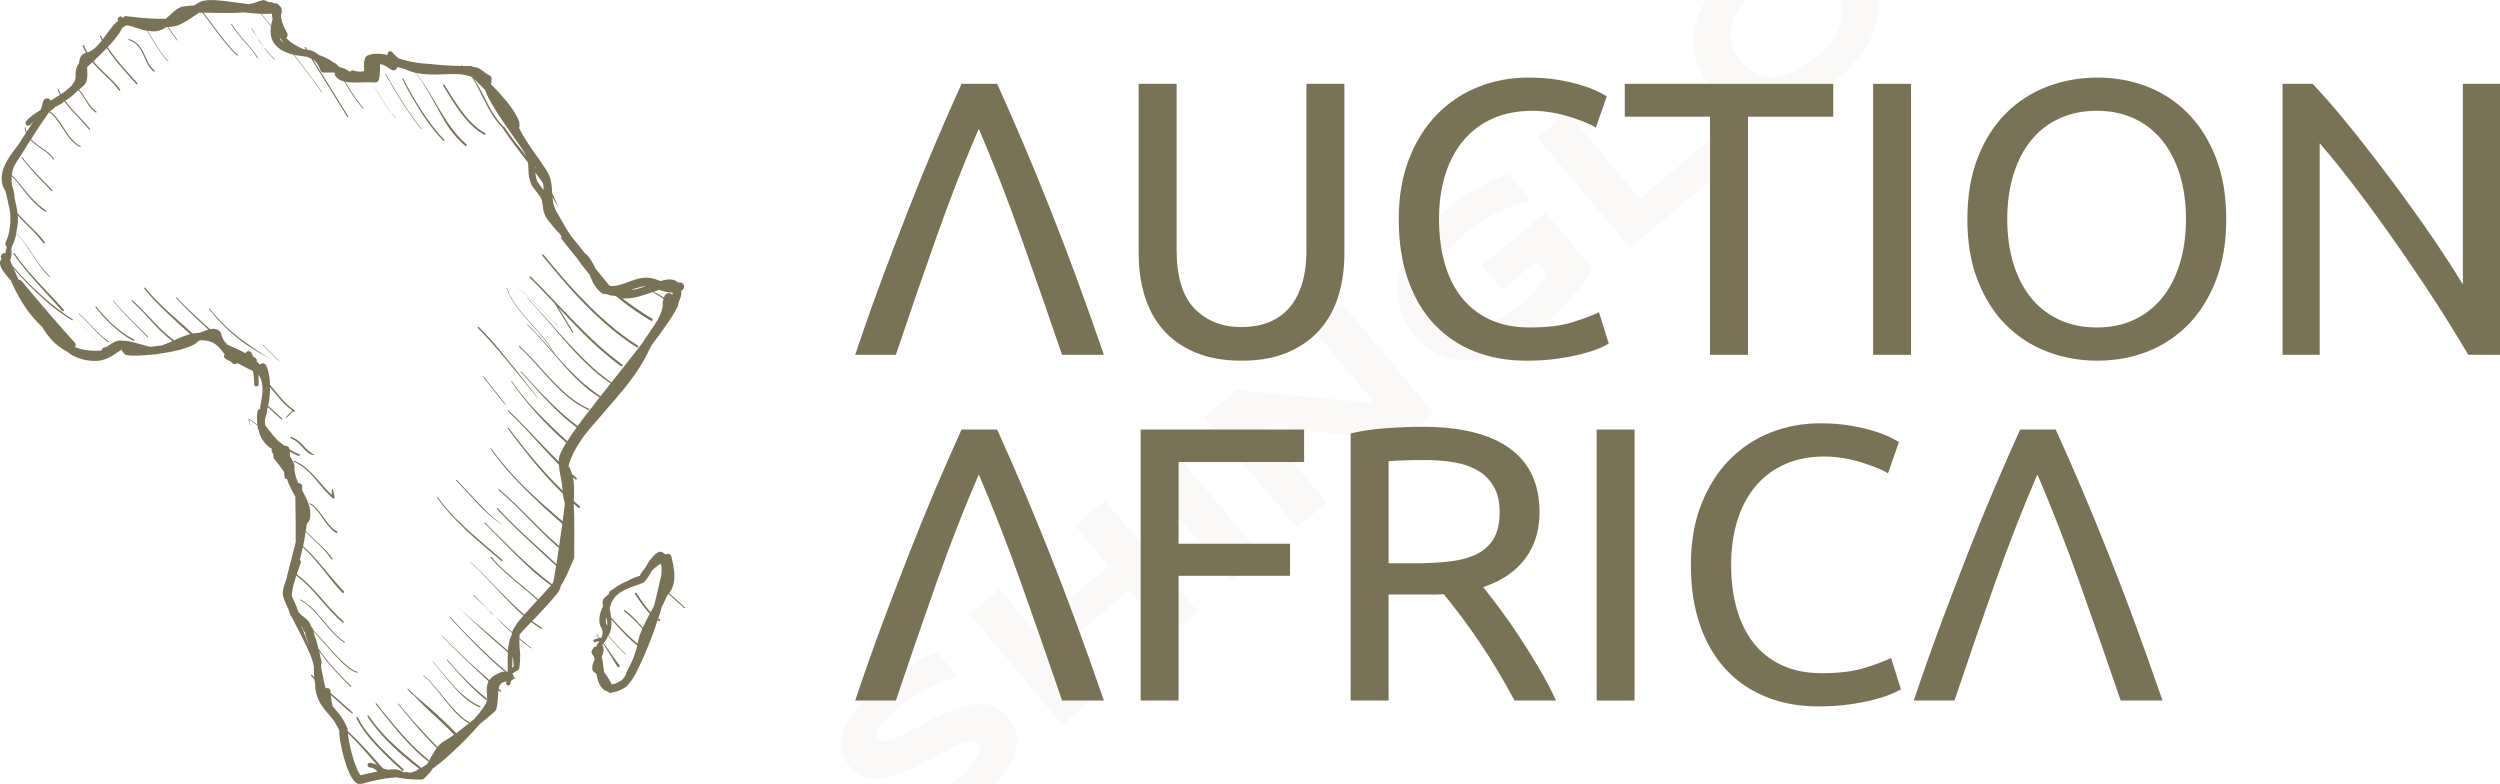 <svg xmlns:mydata="http://www.w3.org/2000/svg" mydata:contrastcolor="d4d2c9" mydata:template="Default" mydata:presentation="2.5" mydata:layouttype="undefined" mydata:specialfontid="undefined" mydata:id1="048" mydata:id2="919" mydata:companyname="Auction Africa" mydata:companytagline="" version="1.1" xmlns="http://www.w3.org/2000/svg" xmlns:xlink="http://www.w3.org/1999/xlink" viewBox="71.465 171.174 407.07 127.651" class="watermark-logo"><g fill="#7a7256" fill-rule="none" stroke="none" stroke-width="1" stroke-linecap="butt" stroke-linejoin="miter" stroke-miterlimit="10" stroke-dasharray="" stroke-dashoffset="0" font-family="none" font-weight="none" font-size="none" text-anchor="none" style="mix-blend-mode: normal"><g data-paper-data="{&quot;isGlobalGroup&quot;:true,&quot;bounds&quot;:{&quot;x&quot;:71.4648334505096,&quot;y&quot;:171.1743840075091,&quot;width&quot;:407.0703330989807,&quot;height&quot;:127.65123198498173}}"><g data-paper-data="{&quot;stacked&quot;:true,&quot;isPrimaryText&quot;:true}" fill-rule="nonzero"><path d="M210.71,228.95c1.571,-4.67 3.099,-8.989 4.585,-12.958c1.486,-3.969 2.929,-7.737 4.33,-11.303c1.401,-3.566 2.791,-6.973 4.171,-10.22c1.38,-3.248 2.791,-6.463 4.235,-9.647h5.795c1.443,3.184 2.855,6.4 4.235,9.647c1.38,3.248 2.781,6.654 4.203,10.22c1.422,3.566 2.865,7.333 4.33,11.303c1.465,3.969 3.003,8.289 4.617,12.958h-6.813c-2.292,-6.707 -4.542,-13.16 -6.75,-19.358c-2.207,-6.198 -4.479,-12.014 -6.813,-17.447c-2.335,5.391 -4.606,11.197 -6.813,17.416c-2.207,6.219 -4.436,12.682 -6.686,19.39z" data-paper-data="{&quot;glyphName&quot;:&quot;Λ&quot;,&quot;glyphIndex&quot;:0,&quot;firstGlyphOfWord&quot;:true,&quot;word&quot;:1,&quot;line&quot;:1,&quot;firstGlyphOfFirstLine&quot;:true}" style="fill: #7a7256;"></path><path d="M273.623,229.905c-2.887,0 -5.391,-0.446 -7.514,-1.337c-2.123,-0.891 -3.863,-2.112 -5.222,-3.661c-1.358,-1.549 -2.367,-3.385 -3.025,-5.508c-0.658,-2.123 -0.987,-4.415 -0.987,-6.877v-27.699h6.177v26.999c0,4.415 0.976,7.62 2.929,9.615c1.953,1.995 4.5,2.993 7.641,2.993c1.571,0 3.003,-0.244 4.298,-0.732c1.295,-0.488 2.409,-1.242 3.343,-2.261c0.934,-1.019 1.656,-2.324 2.165,-3.916c0.509,-1.592 0.764,-3.492 0.764,-5.699v-26.999h6.177v27.699c0,2.462 -0.329,4.755 -0.987,6.877c-0.658,2.123 -1.677,3.959 -3.056,5.508c-1.38,1.549 -3.12,2.77 -5.222,3.661c-2.101,0.891 -4.595,1.337 -7.482,1.337z" data-paper-data="{&quot;glyphName&quot;:&quot;U&quot;,&quot;glyphIndex&quot;:1,&quot;word&quot;:1,&quot;line&quot;:1}" style="fill: #7a7256;"></path><path d="M319.98,229.905c-3.099,0 -5.922,-0.509 -8.469,-1.528c-2.547,-1.019 -4.733,-2.505 -6.559,-4.457c-1.825,-1.953 -3.237,-4.362 -4.235,-7.227c-0.998,-2.865 -1.496,-6.145 -1.496,-9.838c0,-3.693 0.562,-6.973 1.687,-9.838c1.125,-2.865 2.643,-5.275 4.553,-7.227c1.91,-1.953 4.139,-3.439 6.686,-4.457c2.547,-1.019 5.264,-1.528 8.151,-1.528c1.825,0 3.47,0.127 4.935,0.382c1.465,0.255 2.738,0.552 3.821,0.891c1.083,0.34 1.963,0.679 2.643,1.019c0.679,0.34 1.146,0.594 1.401,0.764l-1.783,5.094c-0.382,-0.255 -0.934,-0.531 -1.656,-0.828c-0.722,-0.297 -1.539,-0.594 -2.452,-0.891c-0.913,-0.297 -1.91,-0.541 -2.993,-0.732c-1.083,-0.191 -2.176,-0.287 -3.279,-0.287c-2.335,0 -4.436,0.403 -6.304,1.21c-1.868,0.807 -3.46,1.974 -4.776,3.502c-1.316,1.528 -2.324,3.385 -3.025,5.572c-0.7,2.186 -1.051,4.638 -1.051,7.355c0,2.632 0.308,5.03 0.923,7.195c0.616,2.165 1.539,4.022 2.77,5.572c1.231,1.549 2.77,2.749 4.617,3.598c1.847,0.849 4.001,1.274 6.463,1.274c2.844,0 5.2,-0.297 7.068,-0.891c1.868,-0.594 3.269,-1.125 4.203,-1.592l1.592,5.094c-0.297,0.212 -0.828,0.478 -1.592,0.796c-0.764,0.318 -1.719,0.626 -2.865,0.923c-1.146,0.297 -2.483,0.552 -4.012,0.764c-1.528,0.212 -3.184,0.318 -4.967,0.318z" data-paper-data="{&quot;glyphName&quot;:&quot;C&quot;,&quot;glyphIndex&quot;:2,&quot;word&quot;:1,&quot;line&quot;:1}" style="fill: #7a7256;"></path><path d="M369.966,184.822v5.349h-13.882v38.779h-6.177v-38.779h-13.882v-5.349z" data-paper-data="{&quot;glyphName&quot;:&quot;T&quot;,&quot;glyphIndex&quot;:3,&quot;word&quot;:1,&quot;line&quot;:1}" style="fill: #7a7256;"></path><path d="M376.461,184.822h6.177v44.128h-6.177z" data-paper-data="{&quot;glyphName&quot;:&quot;I&quot;,&quot;glyphIndex&quot;:4,&quot;word&quot;:1,&quot;line&quot;:1}" style="fill: #7a7256;"></path><path d="M391.807,206.854c0,-3.778 0.562,-7.111 1.687,-9.997c1.125,-2.887 2.653,-5.296 4.585,-7.227c1.932,-1.932 4.181,-3.385 6.75,-4.362c2.568,-0.976 5.296,-1.465 8.182,-1.465c2.844,0 5.529,0.488 8.055,1.465c2.526,0.976 4.744,2.43 6.654,4.362c1.91,1.932 3.428,4.341 4.553,7.227c1.125,2.887 1.687,6.219 1.687,9.997c0,3.778 -0.562,7.111 -1.687,9.997c-1.125,2.887 -2.643,5.296 -4.553,7.227c-1.91,1.932 -4.128,3.385 -6.654,4.362c-2.526,0.976 -5.211,1.465 -8.055,1.465c-2.887,0 -5.614,-0.488 -8.182,-1.465c-2.568,-0.976 -4.818,-2.43 -6.75,-4.362c-1.932,-1.932 -3.46,-4.341 -4.585,-7.227c-1.125,-2.887 -1.687,-6.219 -1.687,-9.997zM398.302,206.854c0,2.674 0.34,5.105 1.019,7.291c0.679,2.186 1.645,4.043 2.897,5.572c1.252,1.528 2.781,2.706 4.585,3.534c1.804,0.828 3.831,1.242 6.081,1.242c2.25,0 4.266,-0.414 6.049,-1.242c1.783,-0.828 3.301,-2.006 4.553,-3.534c1.252,-1.528 2.218,-3.385 2.897,-5.572c0.679,-2.186 1.019,-4.617 1.019,-7.291c0,-2.674 -0.34,-5.105 -1.019,-7.291c-0.679,-2.186 -1.645,-4.043 -2.897,-5.572c-1.252,-1.528 -2.77,-2.706 -4.553,-3.534c-1.783,-0.828 -3.799,-1.242 -6.049,-1.242c-2.25,0 -4.277,0.414 -6.081,1.242c-1.804,0.828 -3.332,2.006 -4.585,3.534c-1.252,1.528 -2.218,3.385 -2.897,5.572c-0.679,2.186 -1.019,4.617 -1.019,7.291z" data-paper-data="{&quot;glyphName&quot;:&quot;O&quot;,&quot;glyphIndex&quot;:5,&quot;word&quot;:1,&quot;line&quot;:1}" style="fill: #7a7256;"></path><path d="M473.377,228.95c-0.934,-1.571 -2.006,-3.332 -3.216,-5.285c-1.21,-1.953 -2.515,-3.98 -3.916,-6.081c-1.401,-2.101 -2.855,-4.235 -4.362,-6.4c-1.507,-2.165 -3.003,-4.256 -4.489,-6.272c-1.486,-2.016 -2.929,-3.916 -4.33,-5.699c-1.401,-1.783 -2.696,-3.354 -3.884,-4.712v34.449h-6.049v-44.128h4.903c1.995,2.123 4.128,4.595 6.4,7.418c2.271,2.823 4.521,5.731 6.75,8.724c2.229,2.993 4.33,5.933 6.304,8.819c1.974,2.887 3.64,5.455 4.999,7.705v-32.666h6.049v44.128z" data-paper-data="{&quot;glyphName&quot;:&quot;N&quot;,&quot;glyphIndex&quot;:6,&quot;lastGlyphOfWord&quot;:true,&quot;word&quot;:1,&quot;line&quot;:1,&quot;lastGlyphOfFirstLine&quot;:true}" style="fill: #7a7256;"></path><path d="M210.71,285.242c1.571,-4.67 3.099,-8.989 4.585,-12.958c1.486,-3.969 2.929,-7.737 4.33,-11.303c1.401,-3.566 2.791,-6.973 4.171,-10.22c1.38,-3.248 2.791,-6.463 4.235,-9.647h5.795c1.443,3.184 2.855,6.4 4.235,9.647c1.38,3.248 2.781,6.654 4.203,10.22c1.422,3.566 2.865,7.333 4.33,11.303c1.465,3.969 3.003,8.289 4.617,12.958h-6.813c-2.292,-6.707 -4.542,-13.16 -6.75,-19.358c-2.207,-6.198 -4.479,-12.014 -6.813,-17.447c-2.335,5.391 -4.606,11.197 -6.813,17.416c-2.207,6.219 -4.436,12.682 -6.686,19.39z" data-paper-data="{&quot;glyphName&quot;:&quot;Λ&quot;,&quot;glyphIndex&quot;:7,&quot;firstGlyphOfWord&quot;:true,&quot;word&quot;:2,&quot;line&quot;:2,&quot;firstGlyphOfSecondLine&quot;:true}" style="fill: #7a7256;"></path><path d="M257.194,285.242v-44.128h26.617v5.285h-20.44v13.308h18.148v5.222h-18.148v20.313z" data-paper-data="{&quot;glyphName&quot;:&quot;F&quot;,&quot;glyphIndex&quot;:8,&quot;word&quot;:2,&quot;line&quot;:2}" style="fill: #7a7256;"></path><path d="M312.975,266.776c0.679,0.849 1.539,1.963 2.579,3.343c1.04,1.38 2.112,2.908 3.216,4.585c1.104,1.677 2.197,3.428 3.279,5.253c1.083,1.825 2.006,3.587 2.77,5.285h-6.75c-0.849,-1.613 -1.772,-3.248 -2.77,-4.903c-0.998,-1.656 -2.006,-3.237 -3.025,-4.744c-1.019,-1.507 -2.027,-2.919 -3.025,-4.235c-0.998,-1.316 -1.9,-2.462 -2.706,-3.439c-0.552,0.042 -1.114,0.064 -1.687,0.064c-0.573,0 -1.157,0 -1.751,0h-5.54v17.256h-6.177v-43.491c1.74,-0.425 3.683,-0.711 5.826,-0.86c2.144,-0.149 4.107,-0.223 5.89,-0.223c6.198,0 10.921,1.167 14.168,3.502c3.248,2.335 4.871,5.816 4.871,10.443c0,2.929 -0.775,5.434 -2.324,7.514c-1.549,2.08 -3.831,3.63 -6.845,4.648zM303.615,246.081c-2.632,0 -4.648,0.064 -6.049,0.191v16.62h4.394c2.123,0 4.033,-0.106 5.731,-0.318c1.698,-0.212 3.131,-0.616 4.298,-1.21c1.167,-0.594 2.07,-1.433 2.706,-2.515c0.637,-1.083 0.955,-2.515 0.955,-4.298c0,-1.656 -0.318,-3.035 -0.955,-4.139c-0.637,-1.104 -1.496,-1.974 -2.579,-2.611c-1.083,-0.637 -2.356,-1.083 -3.821,-1.337c-1.465,-0.255 -3.025,-0.382 -4.68,-0.382z" data-paper-data="{&quot;glyphName&quot;:&quot;R&quot;,&quot;glyphIndex&quot;:9,&quot;word&quot;:2,&quot;line&quot;:2}" style="fill: #7a7256;"></path><path d="M331.442,241.114h6.177v44.128h-6.177z" data-paper-data="{&quot;glyphName&quot;:&quot;I&quot;,&quot;glyphIndex&quot;:10,&quot;word&quot;:2,&quot;line&quot;:2}" style="fill: #7a7256;"></path><path d="M367.546,286.197c-3.099,0 -5.922,-0.509 -8.469,-1.528c-2.547,-1.019 -4.733,-2.505 -6.559,-4.457c-1.825,-1.953 -3.237,-4.362 -4.235,-7.227c-0.998,-2.865 -1.496,-6.145 -1.496,-9.838c0,-3.693 0.562,-6.973 1.687,-9.838c1.125,-2.865 2.643,-5.275 4.553,-7.227c1.91,-1.953 4.139,-3.439 6.686,-4.457c2.547,-1.019 5.264,-1.528 8.151,-1.528c1.825,0 3.47,0.127 4.935,0.382c1.465,0.255 2.738,0.552 3.821,0.891c1.083,0.34 1.963,0.679 2.643,1.019c0.679,0.34 1.146,0.594 1.401,0.764l-1.783,5.094c-0.382,-0.255 -0.934,-0.531 -1.656,-0.828c-0.722,-0.297 -1.539,-0.594 -2.452,-0.891c-0.913,-0.297 -1.91,-0.541 -2.993,-0.732c-1.083,-0.191 -2.176,-0.287 -3.279,-0.287c-2.335,0 -4.436,0.403 -6.304,1.21c-1.868,0.807 -3.46,1.974 -4.776,3.502c-1.316,1.528 -2.324,3.385 -3.025,5.572c-0.7,2.186 -1.051,4.638 -1.051,7.355c0,2.632 0.308,5.03 0.923,7.195c0.616,2.165 1.539,4.022 2.77,5.572c1.231,1.549 2.77,2.749 4.617,3.598c1.847,0.849 4.001,1.274 6.463,1.274c2.844,0 5.2,-0.297 7.068,-0.891c1.868,-0.594 3.269,-1.125 4.203,-1.592l1.592,5.094c-0.297,0.212 -0.828,0.478 -1.592,0.796c-0.764,0.318 -1.719,0.626 -2.865,0.923c-1.146,0.297 -2.483,0.552 -4.012,0.764c-1.528,0.212 -3.184,0.318 -4.967,0.318z" data-paper-data="{&quot;glyphName&quot;:&quot;C&quot;,&quot;glyphIndex&quot;:11,&quot;word&quot;:2,&quot;line&quot;:2}" style="fill: #7a7256;"></path><path d="M383.083,285.242c1.571,-4.67 3.099,-8.989 4.585,-12.958c1.486,-3.969 2.929,-7.737 4.33,-11.303c1.401,-3.566 2.791,-6.973 4.171,-10.22c1.38,-3.248 2.791,-6.463 4.235,-9.647h5.795c1.443,3.184 2.855,6.4 4.235,9.647c1.38,3.248 2.781,6.654 4.203,10.22c1.422,3.566 2.865,7.333 4.33,11.303c1.465,3.969 3.003,8.289 4.617,12.958h-6.813c-2.292,-6.707 -4.542,-13.16 -6.75,-19.358c-2.207,-6.198 -4.479,-12.014 -6.813,-17.447c-2.335,5.391 -4.606,11.197 -6.813,17.416c-2.207,6.219 -4.436,12.682 -6.686,19.39z" data-paper-data="{&quot;glyphName&quot;:&quot;Λ&quot;,&quot;glyphIndex&quot;:12,&quot;lastGlyphOfWord&quot;:true,&quot;word&quot;:2,&quot;line&quot;:2,&quot;lastGlyphOfSecondLine&quot;:true}" style="fill: #7a7256;"></path></g><g data-paper-data="{&quot;fillRule&quot;:&quot;evenodd&quot;,&quot;fillRuleOriginal&quot;:&quot;evenodd&quot;,&quot;isIcon&quot;:true,&quot;iconStyle&quot;:&quot;standalone&quot;,&quot;selectedEffects&quot;:{&quot;container&quot;:&quot;&quot;,&quot;transformation&quot;:&quot;&quot;,&quot;pattern&quot;:&quot;&quot;},&quot;bounds&quot;:{&quot;x&quot;:71.4648334505096,&quot;y&quot;:171.1743840075091,&quot;width&quot;:111.5487516760739,&quot;height&quot;:127.65123198498173},&quot;iconType&quot;:&quot;icon&quot;,&quot;rawIconId&quot;:&quot;760178&quot;,&quot;combineTerms&quot;:&quot;africa&quot;,&quot;isDetailed&quot;:true,&quot;suitableAsStandaloneIcon&quot;:true}" fill-rule="evenodd"><path d="M128.135,296.552c0.289,0.693 0.739,1.723 1.402,2.143c0.431,0.273 1.101,0.061 1.653,-0.114c0.174,-0.055 0.336,-0.106 0.476,-0.138c1.451,-0.322 2.817,-0.628 4.305,-0.684c0.03,0 0.06,-0.002 0.091,-0.005c0.359,0.07 0.721,0.126 1.085,0.196c0.317,0.063 0.669,0.053 0.991,0.098c0.152,0.023 0.308,0.018 0.46,0.026c0.345,0.018 0.69,0.033 1.035,0.028h0.504c0.151,-0.016 0.289,-0.067 0.432,-0.21c0.327,-0.327 0.628,-0.618 0.931,-0.973c0.121,-0.14 0.233,-0.327 0.336,-0.483c0.019,-0.032 0.04,-0.061 0.06,-0.093c0.298,-0.2 0.585,-0.453 0.874,-0.667c0.851,-0.634 1.698,-1.402 2.474,-2.124c1.534,-1.427 2.988,-2.897 4.336,-4.468c0.215,-0.177 0.425,-0.352 0.637,-0.525c0.581,-0.481 1.183,-0.966 1.74,-1.474c0.07,-0.067 0.135,-0.114 0.196,-0.189c0.119,-0.145 0.212,-0.609 0.249,-0.8c0.137,-0.718 0.123,-1.374 0.175,-2.097c0.009,-0.13 0.021,-0.275 0.039,-0.424c0.084,0.074 0.166,0.147 0.25,0.221c0.047,0.042 0.123,0.039 0.166,-0.009c0.042,-0.047 0.039,-0.123 -0.009,-0.166c-0.123,-0.105 -0.245,-0.215 -0.366,-0.322c0.051,-0.263 0.137,-0.516 0.289,-0.7c0.249,-0.301 0.609,-0.413 0.984,-0.474c-0.016,0.074 -0.032,0.147 -0.049,0.221c-0.046,0.191 0.074,0.383 0.263,0.427c0.189,0.046 0.383,-0.074 0.427,-0.263c0.039,-0.168 0.07,-0.327 0.102,-0.487c0.182,-0.056 0.327,-0.191 0.403,-0.364c0.039,0.028 0.079,0.054 0.119,0.077c0.042,0.032 0.103,0.021 0.133,-0.021c0.032,-0.04 0.021,-0.102 -0.019,-0.133c-0.06,-0.047 -0.121,-0.095 -0.182,-0.142c0.002,-0.03 0.002,-0.063 0,-0.095c-0.016,-0.186 -0.112,-0.347 -0.249,-0.453c0.196,-0.147 0.429,-0.327 0.634,-0.434c0.189,-0.098 0.362,-0.126 0.467,-0.333c0.091,-0.18 0.14,-1.075 0.152,-1.318c0.004,-0.084 0.009,-0.172 0.015,-0.263c0.017,-0.273 0.035,-0.564 0.015,-0.816c-0.008,-0.099 -0.017,-0.2 -0.026,-0.301c-0.049,-0.562 -0.1,-1.153 -0.099,-1.702c0,-0.152 -0.004,-0.308 -0.004,-0.462c0.443,0.376 0.91,0.772 1.367,1.082c0.055,0.037 0.112,0.084 0.171,0.133c0.163,0.135 0.342,0.284 0.533,0.266c-0.704,-0.534 -1.392,-1.08 -2.068,-1.64l0.011,-0.142l0.035,-0.425l0.039,-0.096c0.056,-0.065 0.116,-0.128 0.165,-0.187c0.273,-0.329 0.576,-0.648 0.87,-0.959c0.264,-0.28 0.534,-0.558 0.807,-0.835c0.509,0.387 1.038,0.751 1.588,1.087c0.047,0.032 0.116,0.018 0.147,-0.03c0.03,-0.047 0.018,-0.116 -0.032,-0.147c-0.525,-0.354 -1.049,-0.679 -1.551,-1.066c0.581,-0.593 1.166,-1.187 1.712,-1.807c0.31,-0.348 0.655,-0.677 0.956,-1.033c0.396,-0.466 0.811,-0.903 1.192,-1.385c0.112,-0.142 0.487,-0.574 0.537,-0.721c0.054,-0.159 0.142,-0.305 0.189,-0.49c0.025,-0.098 0.049,-0.196 0.072,-0.292c0.623,-0.919 1.082,-1.976 1.516,-2.99c0.128,-0.299 0.252,-0.616 0.39,-0.909c0.082,-0.175 0.25,-0.513 0.28,-0.695c0.014,-0.103 0.012,-0.212 0.01,-0.318c-0.001,-0.037 -0.001,-0.073 -0.001,-0.109c0,-0.116 -0.001,-0.231 -0.001,-0.346c-0.001,-0.192 -0.003,-0.383 -0,-0.574c0.001,-0.111 0.002,-0.223 0.003,-0.334c0.008,-0.794 0.016,-1.591 0.014,-2.383c-0,-0.155 -0.001,-0.31 -0.001,-0.464c-0.002,-1.262 -0.004,-2.509 -0.085,-3.774c-0.012,-0.166 -0.025,-0.333 -0.039,-0.497c0.259,0.226 0.522,0.452 0.788,0.674c0.07,0.06 0.18,0.051 0.242,-0.019c0.06,-0.07 0.051,-0.18 -0.019,-0.24c-0.334,-0.268 -0.662,-0.551 -0.982,-0.842c0.042,-0.501 0.065,-1.005 0.051,-1.507c-0.006,-0.172 -0.008,-0.345 -0.009,-0.518c-0.006,-0.58 -0.013,-1.163 -0.159,-1.728c-0.009,-0.028 -0.016,-0.058 -0.021,-0.086c0.131,0.107 0.263,0.214 0.397,0.315c0.065,0.056 0.163,0.047 0.217,-0.018c0.054,-0.065 0.046,-0.163 -0.019,-0.217c-0.205,-0.189 -0.438,-0.394 -0.655,-0.565c-0.03,-0.023 -0.06,-0.047 -0.088,-0.072c-0.061,-0.222 -0.133,-0.441 -0.224,-0.644c-0.121,-0.268 -0.117,-0.424 -0.352,-0.606c0.044,-0.173 0.093,-0.347 0.152,-0.516c0.081,-0.24 0.165,-0.49 0.256,-0.725c0.089,-0.236 0.21,-0.467 0.306,-0.702c0.144,-0.354 0.387,-0.788 0.583,-1.119c0.551,-0.923 1.173,-1.864 1.871,-2.684c0.177,-0.207 0.343,-0.424 0.522,-0.628c0.278,-0.32 0.567,-0.637 0.84,-0.961c2.068,-2.456 4.235,-4.769 6.115,-7.379c0.294,-0.408 0.558,-0.833 0.837,-1.253c0.334,-0.502 0.684,-1.075 0.965,-1.612c0.14,-0.268 0.336,-0.59 0.448,-0.856c0.163,-0.387 0.336,-0.723 0.541,-1.092c0.056,-0.098 0.114,-0.2 0.172,-0.294c0.448,-0.592 0.889,-1.183 1.325,-1.779c0.46,-0.628 0.905,-1.264 1.345,-1.906c0.551,-0.807 1.068,-1.646 1.509,-2.517c0.074,-0.145 0.105,-0.31 0.1,-0.473c-0.002,-0.046 0.082,-0.27 0.098,-0.306c0.163,-0.387 0.399,-0.958 0.403,-1.378c0,-0.138 -0.002,-0.28 -0.012,-0.42c0.007,-0.002 0.012,-0.005 0.019,-0.009c0.357,-0.144 0.532,-0.553 0.389,-0.91c-0.144,-0.357 -0.553,-0.532 -0.912,-0.387c-0.018,-0.016 -0.033,-0.032 -0.049,-0.047c-0.112,-0.109 -0.296,-0.254 -0.443,-0.308c-0.184,-0.067 -0.315,-0.112 -0.509,-0.151c-0.544,-0.102 -1.238,0.046 -1.864,0.242c-0.672,-0.257 -1.367,-0.513 -2.041,-0.553c-0.697,-0.04 -1.304,0.072 -1.905,0.249c-0.31,-0.319 -0.599,-0.677 -0.865,-1.094c0.263,0.422 0.541,0.783 0.837,1.103c-0.502,0.151 -1.001,0.347 -1.546,0.537c-0.728,0.257 -1.49,0.543 -2.265,0.567l-0.523,-0.049l-0.741,-0.905c-0.474,-0.588 -0.972,-1.162 -1.441,-1.752c-0.051,-0.061 -0.1,-0.124 -0.151,-0.186c-0.149,-0.354 -0.305,-0.693 -0.492,-0.996c-0.264,-0.425 -0.46,-0.756 -0.809,-1.129c-0.079,-0.086 -0.168,-0.193 -0.27,-0.25c-0.025,-0.014 -0.049,-0.026 -0.079,-0.032v-0.005c-0.467,-0.581 -0.921,-1.178 -1.395,-1.752c-0.245,-0.294 -0.511,-0.599 -0.744,-0.9c-0.317,-0.427 -0.607,-0.875 -0.889,-1.329l-1.707,-2.96l-0.299,-0.699c-0.158,-0.483 -0.231,-0.991 -0.278,-1.509c0.362,0.565 0.667,1.164 0.998,1.744c-0.103,-0.222 -0.187,-0.467 -0.28,-0.697c-0.147,-0.364 -0.313,-0.742 -0.485,-1.098c-0.089,-0.184 -0.18,-0.368 -0.275,-0.551c-0.068,-1.113 -0.105,-2.241 -0.627,-3.24c-0.308,-0.585 -0.723,-1.192 -1.112,-1.761c-0.497,-0.727 -1.022,-1.437 -1.518,-2.164c-0.52,-0.765 -1.04,-1.535 -1.507,-2.332c-0.228,-0.387 -0.441,-0.781 -0.641,-1.183c0.082,-0.13 0.112,-0.291 0.068,-0.448c-0.001,-0.042 0,-0.082 0.001,-0.121c0.002,-0.09 0.004,-0.175 -0.012,-0.273c-0.056,-0.369 -0.317,-0.853 -0.495,-1.178c-0.438,-0.811 -1.028,-1.66 -1.628,-2.36c-0.254,-0.298 -0.508,-0.602 -0.758,-0.9c-0.219,-0.263 -0.469,-0.52 -0.704,-0.767c-0.341,-0.361 -0.684,-0.713 -1.031,-1.064c-0.002,-0.035 -0.002,-0.07 0,-0.107c0.004,-0.035 0.046,-0.126 0.056,-0.172c0.032,-0.126 0.053,-0.727 0.014,-0.832c-0.044,-0.121 -0.1,-0.2 -0.201,-0.278c-0.07,-0.054 -0.198,-0.1 -0.284,-0.14c-0.1,-0.047 -0.214,-0.133 -0.306,-0.194c-0.48,-0.319 -0.958,-0.821 -1.52,-0.98c-0.103,-0.03 -0.254,-0.096 -0.364,-0.103c-0.13,-0.007 -0.247,-0.025 -0.373,-0.03c-0.07,-0.093 -0.182,-0.151 -0.305,-0.151c-0.452,0.005 -0.9,0.007 -1.348,0c-0.081,-0.072 -0.163,-0.147 -0.233,-0.221l-0.044,0.047c0.054,0.06 0.112,0.116 0.173,0.173c-1.649,-0.023 -3.296,-0.117 -4.937,-0.305c-0.159,-0.018 -0.317,-0.012 -0.471,-0.03c-0.383,-0.04 -0.781,-0.065 -1.164,-0.098c-0.383,-0.033 -0.76,-0.107 -1.138,-0.166c-0.805,-0.126 -1.649,-0.333 -2.419,-0.592c-0.06,-0.016 -0.117,-0.035 -0.177,-0.054c-0.261,-0.2 -0.492,-0.403 -0.665,-0.583c-0.137,-0.142 -0.266,-0.291 -0.396,-0.439c-0.152,-0.175 -0.42,-0.193 -0.593,-0.04c-0.154,0.133 -0.186,0.354 -0.091,0.523c-0.746,-0.17 -1.514,-0.254 -2.276,-0.189c-0.347,0.032 -1.077,0.191 -1.302,0.453c-0.156,0.18 -0.236,0.509 -0.273,0.748c-0.069,0.43 -0.048,0.88 -0.027,1.318l0.003,0.061l-0.002,0.201l-0.065,0.032c-0.296,0.098 -0.765,0.093 -0.989,0.063c-0.151,-0.021 -0.333,-0.074 -0.48,-0.105c-0.275,-0.135 -0.595,-0.07 -0.797,0.14c-0.147,-0.11 -0.298,-0.208 -0.473,-0.308c-0.373,-0.212 -0.833,-0.369 -1.299,-0.481c-0.147,-0.203 -0.331,-0.387 -0.536,-0.557c-0.012,-0.021 -0.021,-0.046 -0.032,-0.072l-0.11,0.053c0.002,0.007 0.005,0.011 0.009,0.018c-0.802,-0.646 -1.46,-0.93 -1.994,-1.15c-0.2,-0.081 -0.404,-0.161 -0.613,-0.24c-0.137,-0.123 -0.285,-0.238 -0.446,-0.348c-0.413,-0.278 -0.931,-0.42 -1.458,-0.513c-0.077,-0.133 -0.156,-0.266 -0.235,-0.399c-0.025,-0.042 -0.081,-0.056 -0.121,-0.033c-0.042,0.025 -0.056,0.081 -0.033,0.123c0.053,0.091 0.109,0.182 0.161,0.273c-0.13,-0.019 -0.259,-0.037 -0.389,-0.054c-1.049,-0.446 -2.043,-0.996 -2.771,-1.801c0.226,-0.228 0.282,-0.586 0.114,-0.877c-0.145,-0.205 -0.294,-0.506 -0.397,-0.734c-0.053,-0.116 -0.119,-0.224 -0.165,-0.341c-0.221,-0.56 -0.355,-1.035 -0.427,-1.635c-0.002,-0.009 -0.004,-0.019 -0.005,-0.03c0.089,-0.343 0.154,-0.688 0.131,-0.977c-0.007,-0.081 -0.025,-0.228 -0.054,-0.296c-0.067,-0.145 -0.49,-0.593 -0.62,-0.665c-0.074,-0.04 -0.156,-0.077 -0.242,-0.082c-0.029,-0.002 -0.062,0.001 -0.091,0.004c-0.024,0.002 -0.046,0.004 -0.063,0.003c-0.128,-0.009 -0.396,-0.159 -0.565,-0.182c-0.027,-0.004 -0.054,-0.008 -0.079,-0.013c-0.096,-0.016 -0.183,-0.031 -0.288,-0.022h-0.107c-0.06,-0.042 -0.369,-0.191 -0.445,-0.214c-0.054,-0.014 -0.11,-0.044 -0.166,-0.061c-0.053,-0.018 -0.133,-0.019 -0.182,-0.04c-0.166,-0.033 -0.327,0.004 -0.46,0.089c-0.103,-0.007 -0.212,0.009 -0.312,0.056c-0.259,0.096 -0.467,0.205 -0.746,0.284c-0.313,0.088 -0.637,0.154 -0.968,0.21c-1.077,-0.124 -2.15,-0.289 -3.223,-0.422c-0.473,-0.06 -0.958,-0.098 -1.429,-0.161c-0.338,-0.046 -0.713,-0.049 -1.052,-0.065c-0.614,-0.028 -1.348,-0.007 -1.936,0.187c-0.38,0.126 -0.819,0.408 -1.194,0.667c-0.634,0.035 -1.267,0.093 -1.898,0.191c-0.634,0.1 -1.434,0.781 -1.896,1.213c-0.273,0.256 -0.557,0.522 -0.854,0.763c-0.086,0 -0.17,0.002 -0.254,0.005c-0.945,0.046 -1.905,-0.018 -2.848,-0.081c-0.67,-0.046 -1.378,-0.098 -2.04,-0.191c-0.432,-0.06 -0.893,-0.077 -1.32,-0.152c-0.226,-0.025 -0.438,0.107 -0.518,0.31c-0.009,0.004 -0.018,0.007 -0.056,0.04c-0.028,-0.235 -0.208,-0.312 -0.394,-0.284c-0.271,0.046 -0.457,0.305 -0.411,0.576l0.007,0.044c0.009,0.053 0.011,0.086 0.007,0.117c-0.706,0.576 -1.355,1.469 -1.752,2.034c-0.187,0.268 -0.387,0.534 -0.583,0.798c-0.033,0.046 -0.068,0.091 -0.1,0.135c-0.096,-0.166 -0.186,-0.333 -0.268,-0.508c-0.026,-0.047 -0.089,-0.067 -0.137,-0.04c-0.049,0.025 -0.067,0.088 -0.042,0.137c0.095,0.2 0.201,0.394 0.312,0.586c-0.299,0.383 -0.62,0.748 -0.97,1.087c-0.341,0.331 -0.798,0.651 -1.243,0.826c-0.054,0.021 -0.109,0.04 -0.165,0.06c-0.207,-0.361 -0.394,-0.732 -0.562,-1.119c-0.025,-0.056 -0.093,-0.079 -0.151,-0.054c-0.056,0.026 -0.081,0.095 -0.054,0.151c0.163,0.362 0.345,0.73 0.546,1.091c-0.357,0.109 -0.692,0.228 -0.87,0.635c-0.179,0.404 -0.254,0.741 -0.275,1.099c-0.138,0.152 -0.249,0.303 -0.312,0.448c-0.208,0.473 -0.236,0.875 -0.243,1.392c-0.001,0.048 0.001,0.1 0.003,0.152c0.003,0.082 0.005,0.166 -0.001,0.24l-0.065,0.406l-0.137,0.303c-0.103,0.177 -0.21,0.334 -0.329,0.502c-0.004,0.005 -0.007,0.009 -0.011,0.014c-0.028,0 -0.053,0.012 -0.067,0.037c-0.011,0.019 -0.014,0.04 -0.009,0.061c-0.053,0.065 -0.112,0.131 -0.173,0.196l-0.861,0.73l-0.07,0.06c-0.229,0.166 -0.462,0.32 -0.679,0.459c-0.131,-0.238 -0.247,-0.49 -0.362,-0.737c-0.019,-0.046 -0.077,-0.065 -0.123,-0.044c-0.046,0.019 -0.065,0.077 -0.044,0.123c0.123,0.257 0.252,0.502 0.38,0.753c-0.051,0.033 -0.102,0.065 -0.151,0.095c-0.45,0.284 -0.909,0.557 -1.355,0.842c-0.086,-0.156 -0.231,-0.277 -0.415,-0.326c-0.357,-0.095 -0.723,0.119 -0.818,0.476c-0.102,0.471 -0.236,0.923 -0.397,1.359c-0.436,0.277 -0.856,0.562 -1.281,0.856c-0.191,0.131 -0.354,0.301 -0.537,0.438c-0.196,0.145 -0.375,0.38 -0.543,0.558c-0.161,0.182 -0.144,0.462 0.039,0.623c0.184,0.161 0.464,0.144 0.623,-0.039c0.145,-0.163 0.299,-0.324 0.457,-0.467c-0.352,0.539 -0.704,1.08 -1.056,1.621c-0.079,-0.229 -0.14,-0.441 -0.168,-0.69c-0.005,-0.04 -0.047,-0.07 -0.088,-0.065c-0.042,0.005 -0.07,0.047 -0.067,0.089c0.033,0.294 0.107,0.572 0.212,0.835c-0.229,0.361 -0.46,0.72 -0.688,1.08c-0.133,0.21 -0.266,0.42 -0.396,0.628c-0.345,0.453 -0.686,0.909 -1.022,1.364c-1.171,1.584 -2.306,3.552 -1.637,5.571c0.11,0.331 0.259,0.606 0.431,0.87c0.054,0.27 0.116,0.534 0.179,0.793c0.098,0.411 0.222,0.858 0.285,1.315c0.278,0.868 0.347,1.763 0.319,2.694c0.01,0.201 -0.012,0.389 -0.035,0.583c-0.005,0.046 -0.011,0.092 -0.016,0.138c-0.056,0.502 -0.126,0.966 -0.242,1.465c-0.039,0.17 -0.105,0.35 -0.156,0.518c-0.082,0.285 -0.215,0.509 -0.324,0.777c-0.13,0.273 -0.037,0.599 0.205,0.76c-0.004,0.019 -0.009,0.037 -0.012,0.053c-0.06,0.236 -0.138,0.473 -0.201,0.709c-0.018,0.068 -0.007,0.122 0.003,0.176c0.006,0.029 0.011,0.057 0.012,0.086c-0.128,-0.039 -0.27,-0.035 -0.401,0.019c-0.313,0.126 -0.464,0.485 -0.338,0.797c0.021,0.056 0.044,0.112 0.065,0.166c-0.18,0.128 -0.24,0.366 -0.25,0.595c-0.023,0.497 0.313,1.04 0.583,1.434c0.301,0.443 0.727,0.935 1.092,1.325c0.021,0.023 0.044,0.046 0.065,0.07c0.677,1.556 1.467,3.057 2.435,4.478c0.62,0.912 1.353,1.798 2.129,2.582l0.515,0.506l0.851,1.267c0.867,1.129 1.889,2.113 3.193,2.736c0.012,0.005 0.023,0.011 0.04,0.011c0.161,0.166 0.348,0.301 0.543,0.434c0.11,0.077 0.231,0.133 0.343,0.207c0.326,0.214 0.807,0.371 1.175,0.506c0.98,0.362 2.507,0.553 3.521,0.319c0.875,-0.205 1.642,-0.592 2.372,-1.12c0.243,-0.173 0.509,-0.366 0.767,-0.518c0.049,-0.028 0.096,-0.056 0.145,-0.084c0.093,0.196 0.215,0.375 0.376,0.53c0.142,0.142 0.229,0.273 0.441,0.322c0.635,0.151 1.597,0.117 2.257,0.082c0.686,-0.037 1.373,-0.093 2.052,-0.166c0.07,0 0.137,-0.002 0.203,-0.007c0.319,-0.019 0.623,-0.065 0.921,-0.13c0.443,-0.061 0.886,-0.131 1.327,-0.21c0.59,-0.103 1.178,-0.222 1.758,-0.375c0.152,-0.04 0.317,-0.072 0.467,-0.121c0.825,-0.27 1.982,-0.59 2.612,-1.217l0.161,-0.18l0.091,-0.009c0.091,-0.014 0.184,-0.035 0.277,-0.058l-0.102,0.004l0.138,-0.005c0.583,-0.002 1.07,0.051 1.716,0.301c0.126,0.051 0.366,0.166 0.473,0.245c0.166,0.121 0.401,0.277 0.537,0.425c0.172,0.187 0.348,0.368 0.515,0.56c0.161,0.187 0.317,0.403 0.474,0.599c0.047,0.061 0.096,0.123 0.145,0.184c-0.028,0.023 -0.054,0.047 -0.075,0.077c-0.119,0.163 -0.084,0.392 0.079,0.513c0.287,0.254 0.63,0.427 0.998,0.56c0.021,0.03 0.032,0.065 0.058,0.095c0.033,0.042 0.084,0.088 0.123,0.124c0.221,0.229 0.578,0.25 0.825,0.063c0.081,0.021 0.163,0.039 0.243,0.058c0.429,0.243 0.87,0.473 1.315,0.7c0.285,0.147 0.574,0.285 0.863,0.427c0.047,0.025 0.093,0.046 0.138,0.07c0.079,0.364 0.14,0.7 0.182,1.08c0.037,0.357 0.023,0.714 0.04,1.071c0,0.198 0.163,0.361 0.361,0.361c0.198,0 0.361,-0.163 0.361,-0.361c-0.011,-0.2 -0.011,-0.4 -0.012,-0.6c-0.001,-0.292 -0.002,-0.585 -0.034,-0.875c-0.005,-0.032 -0.007,-0.061 -0.012,-0.095c0.021,0.03 0.039,0.058 0.058,0.086c0.058,0.095 0.126,0.189 0.184,0.284c0.051,0.086 0.095,0.212 0.142,0.303c0.077,0.149 0.152,0.406 0.187,0.571c0.222,1.075 0.096,1.899 -0.072,2.978c-0.053,0.341 -0.14,0.681 -0.187,1.021c-0.019,0.11 -0.009,0.221 0.025,0.32c-0.273,0.056 -0.488,0.289 -0.506,0.581c-0.016,0.242 -0.028,0.483 -0.032,0.716c-0.026,0.061 -0.039,0.124 -0.033,0.193c-0.004,0.061 0.009,0.156 0.033,0.263c0.005,0.282 0.021,0.562 0.056,0.839c-0.299,-0.224 -0.6,-0.445 -0.912,-0.651c-0.01,-0.007 -0.028,-0.019 -0.051,-0.034c-0.138,-0.092 -0.465,-0.311 -0.495,-0.291c-0.04,0.025 -0.001,0.144 0.021,0.211c0.005,0.014 0.009,0.026 0.011,0.034c0.07,0.271 0.14,0.548 0.207,0.821l0.075,-0.018l-0.233,-0.928l0.662,0.452c0.245,0.168 0.485,0.343 0.725,0.536c0.002,0.004 0.005,0.007 0.009,0.009c0.014,0.107 0.032,0.212 0.053,0.317c-0.002,0.005 -0.005,0.012 -0.007,0.018c-0.065,0.161 0.014,0.345 0.175,0.411c0.002,0.002 0.005,0.002 0.007,-0.004c-0.028,0.2 0.032,0.389 0.102,0.574c0.091,0.243 0.201,0.543 0.338,0.762c0.135,0.219 0.252,0.396 0.404,0.604c0.27,0.371 0.725,0.802 1.129,1.024c0.046,0.026 0.093,0.051 0.14,0.075c-0.086,0.186 -0.077,0.411 0.042,0.595c0.03,0.058 0.107,0.138 0.124,0.191c0.016,0.042 0.039,0.068 0.053,0.103c0.011,0.032 0.007,0.074 0.025,0.112c0.012,0.026 0.01,0.088 0.007,0.164c-0.004,0.104 -0.008,0.232 0.023,0.318c0.068,0.191 0.324,0.455 0.453,0.62c0.18,0.226 0.355,0.455 0.536,0.679c0.259,0.327 0.499,0.67 0.741,1.008c0,0.296 0.018,0.585 0.06,0.863c0.019,0.161 0.168,0.275 0.329,0.256c0.023,-0.002 0.044,-0.007 0.067,-0.016c0.18,0.618 0.445,1.218 0.769,1.838c0.179,0.345 0.387,0.709 0.592,1.082c0,0.387 0.009,0.776 0.009,1.159c0,1.08 0.028,2.16 0.047,3.24c0.006,0.34 0.002,0.68 -0.002,1.021c-0.004,0.369 -0.008,0.738 0,1.104c0.005,0.275 0.009,0.555 0.005,0.837c-0.026,0.116 -0.051,0.231 -0.079,0.347c-0.147,0.599 -0.31,1.192 -0.452,1.794c-0.187,0.788 -0.424,1.572 -0.614,2.36c-0.04,0.168 -0.086,0.334 -0.126,0.499c-0.028,0.114 -0.084,0.264 -0.1,0.371c-0.033,0.252 -0.1,0.495 -0.172,0.741c-0.057,0.196 -0.126,0.396 -0.196,0.599c-0.238,0.689 -0.488,1.412 -0.315,2.126c0.147,0.611 0.429,1.122 0.674,1.714c0.068,0.163 0.168,0.334 0.221,0.499c0.126,0.389 0.264,0.905 0.515,1.229c0.028,0.037 0.056,0.074 0.088,0.109c0.152,0.313 0.312,0.623 0.466,0.935c0.189,0.383 0.38,0.749 0.586,1.126c0.088,0.161 0.168,0.34 0.263,0.494c0.046,0.07 0.145,0.303 0.201,0.42c0.116,0.236 0.236,0.469 0.348,0.706c0.327,0.693 0.663,1.373 0.972,2.08c0.294,0.677 0.562,1.432 0.679,2.188c0.007,0.567 0.005,1.133 0.047,1.696c-0.121,-0.123 -0.238,-0.245 -0.355,-0.371c-0.039,-0.039 -0.105,-0.04 -0.144,-0.004c-0.04,0.039 -0.042,0.105 -0.004,0.144c0.173,0.193 0.352,0.382 0.532,0.567c0.028,0.26 0.068,0.52 0.124,0.778c-0.002,0.166 0.005,0.332 0.019,0.496c-0.028,0.135 -0.061,0.27 -0.091,0.396c0.033,-0.121 0.067,-0.24 0.095,-0.357c0.096,1.07 0.471,2.131 1.085,3.008c0.494,0.709 1.082,1.355 1.639,2.02c0.375,0.45 0.651,0.951 0.921,1.465c0.079,0.149 0.186,0.341 0.245,0.488l0.007,0.061l0.039,0.735c0.077,0.816 0.254,1.619 0.42,2.43c0.079,0.38 0.18,0.797 0.296,1.168c0.215,0.704 0.401,1.399 0.684,2.082zM122.776,282.56c0.004,0.018 0.008,0.037 0.012,0.055l-0.012,-0.065l-0,0.009zM90.644,174.591c-0.004,0.037 -0.011,0.072 -0.011,0.131l0.172,-0.257c-0.054,0.04 -0.109,0.081 -0.161,0.126zM139.692,296.337c-0.331,0.298 -0.725,0.481 -1.099,0.578c-0.084,0.023 -0.154,0.037 -0.233,0.047h-0.032l-0.247,-0.005c-0.123,-0.019 -0.24,-0.058 -0.373,-0.061l-0.31,0.005l-0.158,0.004c-0.035,-0.004 -0.072,-0.007 -0.107,-0.011l-0.03,-0.023l-0.121,-0.095c-0.21,-0.137 -0.387,-0.194 -0.658,-0.224c-0.102,-0.067 -0.224,-0.105 -0.355,-0.105c-0.087,0.001 -0.173,-0.001 -0.258,-0.003c-0.155,-0.003 -0.308,-0.006 -0.468,0.005c-0.214,0.014 -0.425,0.035 -0.637,0.061c-0.025,-0.007 -0.049,-0.012 -0.07,-0.019l-0.718,-0.201c-0.665,-0.77 -1.337,-1.542 -2.027,-2.288c-0.445,-0.483 -0.902,-0.959 -1.345,-1.446c-0.551,-0.606 -1.173,-1.218 -1.765,-1.787c-0.196,-0.189 -0.401,-0.376 -0.597,-0.569c-0.002,-0.077 -0.005,-0.154 -0.011,-0.231c-0.026,-0.301 -0.173,-0.548 -0.308,-0.816c-0.13,-0.257 -0.268,-0.536 -0.427,-0.795c-0.39,-0.642 -0.823,-1.15 -1.308,-1.724c-0.144,-0.168 -0.284,-0.329 -0.422,-0.492c-0.149,-0.595 -0.235,-1.199 -0.292,-1.814c0.238,0.217 0.478,0.434 0.718,0.649c0.515,0.469 1.031,0.935 1.56,1.39c0.39,0.338 0.776,0.704 1.206,0.991l0.116,-0.009l-0.009,-0.116c-0.273,-0.305 -0.59,-0.567 -0.895,-0.839c-0.504,-0.446 -1.014,-0.891 -1.521,-1.334c-0.404,-0.352 -0.807,-0.707 -1.204,-1.066c-0.009,-0.112 -0.018,-0.228 -0.025,-0.341c-0.028,-0.28 -0.284,-0.483 -0.564,-0.455c-0.075,0.009 -0.145,0.033 -0.208,0.068c-0.047,-0.18 -0.093,-0.359 -0.135,-0.527c-0.049,-0.194 -0.107,-0.389 -0.144,-0.586c-0.086,-0.464 -0.168,-0.968 -0.277,-1.425c-0.095,-0.397 -0.173,-0.79 -0.201,-1.185c0.008,-0.029 0.016,-0.059 0.025,-0.09c0.039,-0.14 0.084,-0.297 0.075,-0.434c-0.016,-0.201 -0.084,-0.406 -0.126,-0.604c-0.056,-0.27 -0.126,-0.539 -0.187,-0.807c-0.032,-0.13 -0.061,-0.264 -0.095,-0.401c1.52,2.089 3.244,4.012 5.112,5.793l0.121,-0.002l-0.002,-0.121c-1.952,-1.808 -3.771,-3.871 -5.318,-6.038c-0.109,-0.452 -0.226,-0.902 -0.355,-1.331l-0.404,-1.176l0.004,-0.042c0.007,-0.088 -0.002,-0.186 -0.095,-0.329c0.023,0.019 0.046,0.042 0.067,0.063c0.788,0.835 1.528,1.703 2.297,2.558c0.389,0.431 0.765,0.881 1.168,1.299c0.844,0.879 2.314,2.53 3.578,2.834c0.047,0.014 0.096,-0.011 0.11,-0.058c0.014,-0.046 -0.012,-0.095 -0.058,-0.109c-0.34,-0.067 -0.786,-0.315 -1.064,-0.513c-0.828,-0.588 -1.458,-1.225 -2.18,-1.95c-0.277,-0.278 -0.525,-0.583 -0.798,-0.86c-0.268,-0.271 -0.515,-0.576 -0.77,-0.86c-0.642,-0.716 -1.274,-1.446 -1.933,-2.146c-0.131,-0.135 -0.261,-0.27 -0.39,-0.399c-0.044,-0.133 -0.102,-0.256 -0.165,-0.35c-0.06,-0.088 -0.116,-0.158 -0.175,-0.226l-0.054,-0.06l-0.011,-0.042c-0.161,-0.565 -0.411,-0.867 -0.903,-1.297c-0.39,-0.34 -1.098,-0.746 -1.239,-1.25l0.012,0.039c-0.151,-0.52 -0.348,-0.963 -0.567,-1.462c-0.117,-0.268 -0.266,-0.55 -0.373,-0.835l-0.072,-0.228l0.005,-0.042c0.035,-0.306 0.074,-0.588 0.119,-0.895c0.037,-0.24 0.1,-0.52 0.163,-0.77c0.107,-0.306 0.201,-0.595 0.273,-0.882l0.018,-0.095c0.054,-0.182 0.109,-0.362 0.166,-0.543c0.264,0.203 0.529,0.404 0.783,0.625c0.784,0.686 1.534,1.434 2.222,2.216c0.905,1.024 1.786,2.092 2.729,3.079c0.56,0.586 1.157,1.213 1.791,1.721c0.051,0.044 0.131,0.039 0.175,-0.012c0.044,-0.051 0.04,-0.131 -0.012,-0.177c-1.376,-1.187 -2.505,-2.507 -3.706,-3.872c-0.319,-0.361 -0.651,-0.711 -0.966,-1.073c-0.257,-0.298 -0.56,-0.581 -0.835,-0.867c-0.396,-0.41 -0.861,-0.853 -1.302,-1.213c-0.268,-0.217 -0.539,-0.425 -0.809,-0.635c0.005,-0.019 0.012,-0.039 0.018,-0.058c0.198,-0.583 0.408,-1.164 0.62,-1.744c0.067,-0.2 0.012,-0.415 -0.124,-0.562c0.161,-0.677 0.324,-1.353 0.476,-2.033c0.371,0.343 0.727,0.692 1.096,1.063c0.205,0.208 0.401,0.439 0.595,0.66c0.642,0.727 1.236,1.472 1.849,2.225c0.93,1.143 1.845,2.402 2.887,3.447c0.061,0.067 0.168,0.07 0.235,0.009c0.067,-0.061 0.07,-0.168 0.009,-0.235c-0.462,-0.467 -0.881,-0.973 -1.32,-1.464c-0.571,-0.639 -1.119,-1.308 -1.668,-1.964c-0.765,-0.914 -1.553,-1.857 -2.379,-2.715c-0.41,-0.425 -0.828,-0.823 -1.262,-1.211c0.074,-0.336 0.144,-0.674 0.21,-1.015c0.084,-0.429 0.133,-0.882 0.203,-1.316v-0.004c0.625,0.662 1.285,1.285 1.945,1.91c0.397,0.38 0.842,0.807 1.203,1.22c0.39,0.452 0.723,0.875 1.07,1.351c0.032,0.046 0.098,0.056 0.144,0.025c0.046,-0.033 0.056,-0.098 0.025,-0.144c-0.586,-0.865 -1.406,-1.639 -2.155,-2.362c-0.751,-0.723 -1.502,-1.388 -2.209,-2.127c0.067,-0.42 0.135,-0.84 0.205,-1.259c0.142,-0.074 0.261,-0.194 0.333,-0.35c0.011,-0.053 0.063,-0.138 0.081,-0.193c0.032,-0.086 0.06,-0.18 0.077,-0.27c0.048,-0.217 0.043,-0.488 0.038,-0.724c-0.001,-0.033 -0.001,-0.065 -0.002,-0.097c-0.001,-0.038 0.001,-0.081 0.002,-0.124c0.003,-0.074 0.005,-0.15 -0.002,-0.212c-0.158,-1.28 -0.711,-2.293 -1.325,-3.403c0.007,-0.196 0.016,-0.392 0.026,-0.59c0.011,-0.294 -0.222,-0.544 -0.516,-0.555c-0.039,0 -0.077,0.004 -0.114,0.009c-0.086,-0.177 -0.165,-0.355 -0.231,-0.53c-0.2,-0.525 -0.322,-0.98 -0.396,-1.535c-0.019,-0.139 -0.016,-0.294 -0.014,-0.449c0.003,-0.208 0.006,-0.416 -0.042,-0.581c-0.117,-0.389 -0.42,-0.872 -0.628,-1.225c-0.03,-0.051 -0.061,-0.1 -0.091,-0.152c0.018,-0.224 0.026,-0.455 0.012,-0.676c0.473,0.289 0.954,0.53 1.43,0.688c0.075,0.03 0.165,-0.009 0.194,-0.084c0.028,-0.074 -0.009,-0.163 -0.084,-0.193c-0.543,-0.186 -1.089,-0.48 -1.607,-0.811c-0.005,-0.028 -0.014,-0.054 -0.021,-0.079c-0.03,-0.088 -0.049,-0.175 -0.1,-0.252c-0.145,-0.215 -0.452,-0.221 -0.713,-0.249c-0.117,-0.089 -0.231,-0.177 -0.343,-0.264c-0.257,-0.198 -0.513,-0.401 -0.767,-0.604c-0.592,-0.665 -1.178,-1.341 -1.703,-2.045c-0.082,-0.107 -0.177,-0.233 -0.271,-0.369c-0.018,-0.119 -0.032,-0.245 -0.049,-0.362c-0.026,-0.17 -0.04,-0.357 -0.044,-0.546c0.222,-0.692 0.411,-1.42 0.383,-1.822c0.065,0 0.079,-0.046 0.088,-0.093c0.009,-0.056 0.019,-0.114 0.03,-0.17c0.725,0.663 1.451,1.323 2.174,1.985c0.042,0.039 0.107,0.035 0.144,-0.007c0.039,-0.04 0.035,-0.105 -0.007,-0.144c-0.753,-0.69 -1.513,-1.378 -2.267,-2.069c0.014,-0.075 0.028,-0.149 0.044,-0.224c0.119,-0.502 0.152,-0.727 0.145,-0.947c0.009,-0.074 0.018,-0.147 0.03,-0.221c0.035,-0.235 0.039,-0.471 0.047,-0.709c0.023,-0.319 0.039,-0.621 0.042,-0.909c0.026,0.03 0.049,0.06 0.075,0.089c0.446,0.55 0.898,1.113 1.366,1.646c0.338,0.385 0.679,0.755 1.042,1.12c0.261,0.264 0.553,0.49 0.84,0.727c0.093,0.075 0.198,0.161 0.308,0.236l-1.026,1.026v0.109h0.11l1.024,-1.024v-0.032c0.046,0.03 0.089,0.054 0.131,0.079c0.058,0.037 0.137,0.025 0.173,-0.033c0.037,-0.056 0.025,-0.135 -0.033,-0.172c-1.28,-0.812 -2.311,-2.099 -3.265,-3.254c-0.249,-0.298 -0.495,-0.607 -0.746,-0.905c-0.012,-0.604 -0.07,-1.147 -0.173,-1.663c-0.065,-0.324 -0.147,-0.674 -0.256,-0.982c-0.06,-0.172 -0.145,-0.334 -0.208,-0.502c-0.128,-0.301 -0.48,-0.441 -0.781,-0.313c-0.1,0.044 -0.179,0.109 -0.24,0.189c-0.138,-0.154 -0.282,-0.294 -0.389,-0.417l-0.135,-0.135l0.014,-0.04c0.009,-0.072 0.005,-0.147 -0.014,-0.222c-0.065,-0.236 -0.275,-0.396 -0.508,-0.41c-0.028,-0.06 -0.054,-0.119 -0.082,-0.182c-0.082,-0.175 -0.189,-0.361 -0.259,-0.539c-0.138,-0.252 -0.46,-0.345 -0.713,-0.207c-0.121,0.067 -0.205,0.175 -0.245,0.296c-0.467,-0.271 -0.958,-0.513 -1.439,-0.742c-0.483,-0.228 -0.984,-0.417 -1.465,-0.642l-0.126,-0.026l-0.173,-0.212c0.124,0.084 0.247,0.165 0.369,0.249c-0.189,-0.163 -0.376,-0.327 -0.564,-0.494c-0.124,-0.191 -0.235,-0.392 -0.334,-0.625c-0.049,-0.11 -0.121,-0.249 -0.154,-0.362c-0.046,-0.159 -0.128,-0.49 -0.208,-0.621c-0.205,-0.333 -0.837,-0.53 -1.211,-0.525c-0.175,0.004 -0.336,0.023 -0.49,0.053c-0.937,-0.816 -1.852,-1.647 -2.757,-2.507c-0.91,-0.861 -1.829,-1.742 -2.687,-2.654l-0.098,-0.002l-0.002,0.098c1.535,1.604 3.097,3.183 4.751,4.66c0.177,0.159 0.352,0.317 0.53,0.473c-0.424,0.126 -0.807,0.327 -1.281,0.474c-0.056,0.019 -0.123,0.04 -0.187,0.06c-0.364,0.018 -0.727,0.061 -1.085,0.131c-0.331,-0.299 -0.662,-0.595 -0.991,-0.891c-0.755,-0.672 -1.495,-1.355 -2.257,-2.018c-0.786,-0.683 -1.588,-1.423 -2.318,-2.166c-0.746,-0.762 -1.506,-1.53 -2.155,-2.377c-0.039,-0.044 -0.107,-0.051 -0.151,-0.014c-0.046,0.039 -0.053,0.107 -0.014,0.151c1.071,1.397 2.439,2.714 3.699,3.93c1.224,1.183 2.502,2.335 3.778,3.475c-0.301,0.075 -0.599,0.166 -0.888,0.271c-0.588,0.217 -1.159,0.474 -1.728,0.734c-0.149,-0.105 -0.294,-0.212 -0.432,-0.327c-0.499,-0.406 -0.977,-0.804 -1.446,-1.246c-0.961,-0.905 -1.859,-1.899 -2.766,-2.859c-0.488,-0.515 -0.998,-0.998 -1.499,-1.497c-0.196,-0.196 -0.424,-0.371 -0.625,-0.567c-0.039,-0.032 -0.098,-0.03 -0.13,0.007c-0.033,0.039 -0.032,0.098 0.007,0.13c0.343,0.322 0.686,0.63 1.022,0.959c0.641,0.623 1.26,1.295 1.859,1.959c1.157,1.288 2.341,2.549 3.736,3.564c-0.315,0.144 -0.634,0.285 -0.952,0.418c-0.261,0.109 -0.52,0.189 -0.779,0.289c-0.011,0.005 -0.021,0.009 -0.033,0.012c-0.606,0.086 -1.206,0.154 -1.815,0.224c-0.343,-0.047 -0.66,-0.163 -1.014,-0.266c-0.681,-0.194 -1.36,-0.373 -2.052,-0.55c-0.327,-0.084 -0.725,-0.156 -1.061,-0.168c-0.051,-0.002 -0.1,0 -0.144,0.004c-0.247,-0.05 -0.517,-0.05 -0.727,-0.049h-0.053c-0.383,0.002 -0.949,0.291 -1.264,0.487c-0.095,0.06 -0.186,0.131 -0.28,0.187c-0.05,0.028 -0.116,0.072 -0.189,0.121c-0.207,0.138 -0.477,0.319 -0.651,0.306c-0.004,0.002 -0.009,0.002 -0.014,0.004c-0.483,-0.474 -0.952,-0.959 -1.434,-1.432c-1.35,-1.325 -2.652,-2.608 -3.834,-4.088c0.592,0.746 1.227,1.485 1.889,2.164c0.557,0.572 1.127,1.127 1.689,1.693c0.355,0.355 0.711,0.716 1.071,1.066c0.201,0.194 0.397,0.408 0.604,0.599c-0.264,0.054 -0.462,0.264 -0.506,0.52c-0.9,0.079 -1.929,0.042 -2.778,-0.117c-0.291,-0.053 -0.585,-0.117 -0.874,-0.201l-0.704,-0.256l0.074,-0.061c0.194,-0.331 0.014,-0.6 -0.229,-0.839c-0.154,-0.151 -0.303,-0.333 -0.452,-0.492c-0.415,-0.445 -0.814,-0.905 -1.217,-1.36c-1.218,-1.376 -2.418,-2.778 -3.613,-4.175c-0.536,-0.627 -1.08,-1.252 -1.605,-1.887c-0.392,-0.473 -0.79,-0.924 -1.171,-1.406c-0.11,-0.138 -0.222,-0.308 -0.355,-0.45l-0.047,-0.044l-0.172,-0.142c-0.079,-0.049 -0.165,-0.082 -0.263,-0.096l-0.039,0.005l0.007,-0.002c-0.042,-0.043 -0.082,-0.085 -0.121,-0.125l-0.754,-1.694c0.875,0.982 1.765,1.934 2.687,2.882c0.713,0.734 1.483,1.418 2.234,2.11c1.057,0.972 2.237,1.88 3.43,2.679c0.366,0.245 0.779,0.532 1.166,0.737c0.042,0.026 0.102,0.012 0.13,-0.032c0.026,-0.042 0.012,-0.102 -0.032,-0.13c-0.854,-0.513 -1.654,-1.112 -2.454,-1.705c-0.847,-0.628 -1.674,-1.325 -2.456,-2.031c-0.544,-0.49 -1.078,-0.977 -1.607,-1.485c-1.15,-1.105 -2.243,-2.288 -3.296,-3.487c-0.128,-0.301 -0.252,-0.604 -0.373,-0.905c0.263,-0.574 0.285,-1.346 0.193,-1.892c0.04,-0.135 0.079,-0.271 0.116,-0.41c0.025,-0.032 0.046,-0.067 0.065,-0.105c0.259,-0.474 0.427,-0.996 0.548,-1.534l0.063,-0.383c0.137,0.124 0.271,0.249 0.406,0.383c0.777,0.793 1.444,1.889 2.069,2.805c0.931,1.362 1.747,2.805 3.002,3.907c0.04,-0.012 0.086,-0.025 0.126,-0.039c-0.208,-0.17 -0.401,-0.376 -0.586,-0.572c-0.839,-0.895 -1.534,-1.92 -2.213,-2.939c-0.312,-0.471 -0.632,-0.947 -0.959,-1.406c-0.221,-0.308 -0.45,-0.662 -0.692,-0.949c-0.201,-0.238 -0.411,-0.485 -0.609,-0.727c-0.156,-0.19 -0.344,-0.362 -0.533,-0.526l0.19,-1.137l0.084,-0.66c0.007,-0.071 0.006,-0.154 0.004,-0.235c-0.001,-0.052 -0.002,-0.103 -0.001,-0.15c0.007,-0.25 -0.005,-0.497 -0.026,-0.741c0.464,0.541 0.97,1.059 1.493,1.586c0.364,0.368 0.73,0.742 1.101,1.103c0.576,0.558 1.087,1.203 1.574,1.84c0.046,0.06 0.135,0.074 0.194,0.026c0.06,-0.046 0.074,-0.135 0.026,-0.194c-0.25,-0.289 -0.471,-0.611 -0.728,-0.9c-0.644,-0.72 -1.353,-1.366 -2.031,-2.048c-0.592,-0.597 -1.157,-1.154 -1.667,-1.759c-0.026,-0.198 -0.054,-0.392 -0.084,-0.59c-0.084,-0.56 -0.245,-1.131 -0.355,-1.688c-0.021,-0.1 -0.04,-0.198 -0.06,-0.296c0.028,-0.404 -0.053,-0.781 -0.152,-1.14c-0.058,-0.205 -0.112,-0.415 -0.191,-0.616c-0.007,-0.035 -0.012,-0.058 -0.016,-0.082c-0.1,-0.523 -0.138,-1.066 -0.1,-1.6c0.14,0.135 0.278,0.273 0.413,0.415c0.299,0.322 0.609,0.677 0.882,1.024c1.245,1.584 2.453,3.233 4.17,4.331c0.051,0.035 0.123,0.021 0.156,-0.03c0.035,-0.049 0.021,-0.121 -0.028,-0.154c-1.773,-1.183 -2.966,-2.74 -4.289,-4.392c-0.35,-0.438 -0.751,-0.828 -1.127,-1.241c-0.049,-0.053 -0.103,-0.105 -0.158,-0.158c0.054,-0.476 0.177,-0.942 0.378,-1.38c0.054,-0.119 0.156,-0.341 0.229,-0.436c0.196,-0.299 0.376,-0.635 0.59,-0.945c0.058,-0.084 0.103,-0.193 0.165,-0.27c0.172,-0.214 0.376,-0.574 0.522,-0.816c0.249,-0.417 0.527,-0.823 0.784,-1.234c0.13,-0.203 0.257,-0.406 0.387,-0.609c0.128,0.142 0.264,0.278 0.408,0.404c0.308,0.275 0.653,0.497 0.982,0.739c0.38,0.278 0.83,0.543 1.185,0.842c0.301,0.252 0.611,0.522 0.854,0.835c0.082,0.105 0.152,0.233 0.235,0.343c0.026,0.039 0.081,0.049 0.121,0.025c0.039,-0.026 0.049,-0.081 0.023,-0.121c-0.081,-0.103 -0.149,-0.219 -0.226,-0.324c-0.208,-0.287 -0.474,-0.522 -0.737,-0.756c-0.238,-0.212 -0.522,-0.39 -0.781,-0.572c-0.672,-0.474 -1.42,-0.935 -1.98,-1.549c0.945,-1.49 1.922,-2.966 2.934,-4.403c0.145,0.089 0.287,0.186 0.42,0.308c1.017,0.97 1.646,2.143 2.437,3.3c0.466,0.679 0.98,1.281 1.651,1.766c0.131,0.095 0.378,0.256 0.529,0.303c0.042,0.021 0.093,0.004 0.114,-0.037c0.021,-0.04 0.004,-0.093 -0.039,-0.112c-0.161,-0.056 -0.415,-0.228 -0.553,-0.333c-0.707,-0.529 -1.224,-1.192 -1.71,-1.926c-0.464,-0.7 -0.921,-1.464 -1.437,-2.122c-0.264,-0.333 -0.571,-0.732 -0.903,-1c-0.116,-0.093 -0.254,-0.203 -0.375,-0.289c-0.005,-0.002 -0.009,-0.002 -0.012,-0.005c0.175,-0.114 0.347,-0.231 0.511,-0.359l0.394,-0.352l0.007,-0.005l0.854,-0.45c0.175,-0.109 0.35,-0.224 0.495,-0.385c0.03,-0.018 0.061,-0.037 0.093,-0.056c0.019,0.026 0.039,0.053 0.06,0.077c0.748,1 1.637,1.919 2.496,2.824c0.525,0.553 1.01,1.12 1.509,1.696c0.033,0.04 0.095,0.044 0.133,0.011c0.04,-0.032 0.044,-0.093 0.011,-0.133c-0.509,-0.588 -1.007,-1.183 -1.549,-1.74c-0.9,-0.923 -1.754,-1.826 -2.496,-2.841c0.053,-0.035 0.103,-0.068 0.158,-0.103c0.574,-0.357 1.096,-0.749 1.53,-1.243c0.033,-0.025 0.051,-0.039 0.068,-0.054c0.124,-0.102 0.247,-0.207 0.368,-0.31c0.175,0.175 0.336,0.369 0.497,0.595c0.718,1.005 1.264,2.314 2.316,3.023c0.046,0.033 0.112,0.025 0.147,-0.021c0.033,-0.046 0.025,-0.112 -0.021,-0.147c-0.31,-0.233 -0.576,-0.445 -0.823,-0.748c-0.676,-0.835 -1.147,-1.805 -1.835,-2.645c-0.049,-0.06 -0.1,-0.116 -0.152,-0.17c0.077,-0.065 0.152,-0.128 0.229,-0.193c0.487,-0.408 0.879,-0.693 1.029,-1.376c0.126,-0.577 0.098,-1.126 0.067,-1.706c-0.005,-0.087 -0.009,-0.174 -0.013,-0.262c-0.004,-0.039 -0.005,-0.088 -0.009,-0.145c0.116,-0.096 0.233,-0.198 0.341,-0.298c0.172,-0.158 0.345,-0.315 0.52,-0.474c0.075,0.093 0.152,0.184 0.233,0.27c0.214,0.24 0.431,0.474 0.646,0.711c0.354,0.39 0.786,0.76 1.166,1.129c0.299,0.294 0.606,0.606 0.91,0.889c0.499,0.462 0.952,1.054 1.374,1.588c0.039,0.051 0.117,0.061 0.17,0.021c0.051,-0.039 0.061,-0.117 0.021,-0.168c-0.397,-0.487 -0.756,-0.973 -1.204,-1.42c-0.865,-0.867 -1.815,-1.686 -2.635,-2.586c-0.177,-0.193 -0.347,-0.39 -0.508,-0.595c0.1,-0.091 0.201,-0.186 0.299,-0.282c0.635,-0.613 1.262,-1.218 1.871,-1.849c0.187,0.285 0.39,0.56 0.585,0.837c0.404,0.581 0.847,1.157 1.304,1.7c0.69,0.814 1.381,1.611 2.094,2.405c0.273,0.305 0.544,0.623 0.826,0.919c0.044,0.049 0.123,0.053 0.173,0.009c0.049,-0.046 0.053,-0.124 0.009,-0.173c-1.483,-1.619 -2.973,-3.219 -4.256,-5.005c-0.196,-0.268 -0.403,-0.553 -0.592,-0.84c0.205,-0.214 0.406,-0.431 0.606,-0.653c0.383,-0.424 0.748,-0.87 1.075,-1.336c0.138,-0.196 0.296,-0.392 0.403,-0.607c0.065,-0.126 0.154,-0.303 0.21,-0.457c0.186,-0.17 0.541,-0.438 0.73,-0.474c0.084,-0.014 0.147,-0.026 0.21,-0.037c0.026,0.011 0.053,0.019 0.079,0.025c0.154,0.047 0.327,0.063 0.478,0.107c0.105,0.032 0.21,0.061 0.315,0.091c0.128,0.019 0.231,0.077 0.326,0.119c0.096,0.053 0.2,0.081 0.303,0.084c0.159,0.056 0.319,0.112 0.478,0.158c0.285,0.081 0.558,0.173 0.847,0.242c0.028,0.007 0.056,0.014 0.313,0.033c0.004,0.005 0.007,0.011 0.011,0.014c0.257,0.39 0.515,0.821 0.748,1.224c0.432,0.742 0.909,1.499 1.399,2.202c0.243,0.35 0.497,0.725 0.779,1.047c0.168,0.191 0.334,0.368 0.506,0.557l0.1,-0.028c-0.888,-0.872 -1.614,-2.034 -2.264,-3.086c-0.39,-0.632 -0.777,-1.267 -1.164,-1.901c-0.005,-0.005 -0.007,-0.011 -0.012,-0.018c0.926,0.203 1.817,0.149 2.677,-0.331c0.147,-0.082 0.287,-0.168 0.422,-0.259c0.054,0 0.11,-0.002 0.168,-0.004c0.315,0.459 0.63,0.926 0.959,1.369c0.231,0.312 0.418,0.695 0.765,0.898c-0.539,-0.749 -1.064,-1.514 -1.591,-2.272c0.41,-0.021 0.818,-0.072 1.225,-0.17c0.191,-0.044 0.459,-0.147 0.635,-0.231c0.49,-0.231 0.921,-0.455 1.383,-0.744c0.478,-0.301 0.937,-0.639 1.408,-0.949c0.098,-0.063 0.217,-0.147 0.347,-0.236c0.196,-0.002 0.396,-0.004 0.595,-0.004l-0.009,0.072c0.431,0.581 0.884,1.159 1.323,1.737c0.518,0.684 1.015,1.387 1.544,2.061c0.835,1.063 1.744,2.251 2.778,3.13l0.11,-0.004l-0.004,-0.109c-1.045,-0.888 -1.971,-2.111 -2.813,-3.181c-0.576,-0.737 -1.138,-1.504 -1.693,-2.257c-0.362,-0.492 -0.744,-0.963 -1.106,-1.45c0.561,0.002 1.123,0.014 1.686,0.026c0.749,0.016 1.497,0.032 2.239,0.025c0.916,-0.007 1.822,-0.016 2.721,-0.098c0.896,0.112 1.793,0.205 2.691,0.238c0.551,0.683 1.105,1.366 1.656,2.048c-0.093,0.653 -0.091,1.337 0.1,1.903c0.544,1.623 2.027,2.335 3.57,2.701c0.586,0.751 1.169,1.502 1.747,2.26c0.672,0.881 1.35,1.779 1.992,2.682c0.226,0.317 0.728,1.106 1.029,1.285c-1.511,-2.096 -3.046,-4.158 -4.627,-6.192c0.144,0.032 0.289,0.061 0.434,0.088c0.478,0.091 1.075,0.112 1.59,0.215c0.242,0.105 0.485,0.208 0.727,0.308c0.224,0.376 0.45,0.751 0.681,1.124c0.926,1.504 1.87,2.999 2.798,4.504c0.795,1.288 1.588,2.582 2.39,3.867c0.023,0.04 0.081,0.054 0.123,0.03c0.04,-0.025 0.054,-0.082 0.03,-0.123c-0.509,-0.816 -1.012,-1.64 -1.513,-2.461c-1.206,-1.98 -2.46,-3.935 -3.673,-5.91c-0.189,-0.305 -0.375,-0.611 -0.558,-0.916c0.021,0.009 0.042,0.018 0.063,0.023c0.369,0.275 0.639,0.642 0.858,1.094c0.063,0.13 0.128,0.257 0.189,0.39c0.06,0.128 0.096,0.273 0.173,0.394c0.042,0.063 0.107,0.126 0.17,0.168c0.162,0.107 0.36,0.096 0.551,0.086c0.047,-0.002 0.093,-0.005 0.138,-0.006c0.446,-0.004 0.893,-0.002 1.337,-0.005c0.028,0.044 0.047,0.093 0.072,0.149c0.016,0.035 0.033,0.236 0.049,0.299c0.016,0.072 0.068,0.133 0.109,0.193c0.205,0.298 0.464,0.467 0.795,0.618c0.186,0.086 0.389,0.152 0.6,0.205c0.874,1.544 1.878,3.111 3.037,4.433c0.044,-0.009 0.089,-0.014 0.133,-0.026c-0.158,-0.203 -0.334,-0.403 -0.497,-0.604c-0.247,-0.305 -0.471,-0.632 -0.706,-0.945c-0.649,-0.87 -1.206,-1.829 -1.761,-2.759c-0.014,-0.019 -0.026,-0.04 -0.039,-0.061c0.834,0.17 1.803,0.141 2.668,0.114c0.299,-0.009 0.585,-0.018 0.849,-0.018c0.196,0 0.436,-0.014 0.665,-0.014c0.044,0.056 0.081,0.11 0.114,0.156c0.012,0.016 0.018,0.025 0.025,0.033c0.061,0.095 0.128,0.189 0.196,0.284c0.103,0.142 0.208,0.285 0.306,0.436c0.541,0.853 1.043,1.726 1.565,2.593c0.142,0.235 0.31,0.459 0.448,0.69c0.067,0.114 0.147,0.233 0.501,0.618c-0.168,-0.133 -0.058,0.004 0.086,0.107c0.138,0.233 0.317,0.425 0.48,0.586c0.004,0.004 0.008,0.008 0.012,0.012c0.088,0.089 0.348,0.349 0.437,0.332c-0.345,-0.277 -0.651,-0.59 -0.93,-0.931c-0.032,-0.033 -0.061,-0.068 -0.086,-0.107c-0.846,-1.045 -1.458,-2.307 -2.174,-3.421c-0.21,-0.326 -0.41,-0.63 -0.646,-0.916c-0.102,-0.196 -0.233,-0.375 -0.221,-0.317c-0.044,-0.061 -0.077,-0.112 -0.107,-0.156c0.137,0 0.27,0.005 0.385,0.023c0.222,0.035 0.488,0.046 0.672,-0.109c0.236,-0.198 0.261,-0.576 0.317,-0.865c0.098,-0.533 0.085,-1.138 0.072,-1.679l-0.001,-0.028v-0.266l0.145,0.004c0.606,0.074 1.189,0.555 1.698,0.877c0.303,0.191 0.709,0.102 0.9,-0.203c0.046,-0.074 0.075,-0.154 0.089,-0.236c0.026,0.007 0.053,0.014 0.081,0.021c0.366,0.1 0.723,0.201 1.078,0.291c0.557,0.273 1.143,0.474 1.765,0.618c0.375,0.492 0.751,0.968 1.092,1.485c0.301,0.453 0.578,0.914 0.865,1.376c0.259,0.417 0.494,0.874 0.739,1.302c0.79,1.39 1.511,2.784 2.348,4.147c0.485,0.79 1.145,1.644 1.772,2.325c0.186,0.2 0.378,0.39 0.564,0.588c0.217,0.231 0.497,0.455 0.735,0.669c0.067,0.061 0.172,0.056 0.231,-0.011c0.06,-0.067 0.054,-0.172 -0.012,-0.231c-1.861,-1.56 -3.309,-3.839 -4.545,-5.914c-0.709,-1.189 -1.402,-2.421 -2.162,-3.575c-0.492,-0.746 -1.001,-1.437 -1.546,-2.143c0.699,0.154 1.437,0.236 2.223,0.266c0.708,0.029 1.404,0 2.102,-0.028c0.455,-0.019 0.911,-0.037 1.37,-0.04c0.366,-0.002 0.723,0 1.089,0.021c0.207,0.011 0.515,0.009 0.716,0.054c0.217,0.049 0.464,0.056 0.684,0.114c0.238,0.061 0.469,0.124 0.704,0.2l0.144,0.056l0.032,0.012c0.103,0.152 0.207,0.306 0.308,0.453c0.191,0.275 0.382,0.625 0.539,0.923c0.24,0.459 0.485,0.91 0.702,1.383c0.203,0.443 0.457,0.9 0.683,1.337c0.69,1.339 1.371,2.591 2.379,3.725c0.137,0.156 0.298,0.313 0.45,0.462c0,0.032 0.011,0.063 0.03,0.091c1.278,1.927 2.71,3.752 4.114,5.592c0.018,0.128 0.028,0.252 0.037,0.373c0.039,0.595 0.028,1.273 0.124,1.894l0.13,0.551l0.012,0.042l-0.011,-0.037l0.208,0.658c0.109,0.217 0.243,0.427 0.373,0.6c0.284,0.383 0.585,0.749 0.868,1.129c0.119,0.158 0.287,0.385 0.368,0.56l0.117,0.296l0.142,0.725c0.056,0.38 0.089,0.749 0.172,1.127c0.03,0.137 0.098,0.306 0.144,0.441c0.081,0.231 0.228,0.495 0.359,0.706c0.049,0.081 0.142,0.186 0.175,0.252c0.621,0.807 1.274,1.604 1.994,2.337c0.096,0.156 0.196,0.312 0.294,0.466c-0.026,0 -0.054,0.009 -0.077,0.025c-0.056,0.044 -0.068,0.128 -0.025,0.184c0.763,1.014 1.535,2.003 2.36,2.967c0.058,0.07 0.119,0.14 0.191,0.198c0.623,0.97 1.346,1.87 2.059,2.74c0.163,0.364 0.312,0.741 0.478,1.098c0.201,0.439 0.443,0.793 0.734,1.173c0.133,0.172 0.382,0.429 0.558,0.555c0.116,0.082 0.231,0.158 0.348,0.24c0.17,0.123 0.357,0.128 0.555,0.109l0.093,0.011c0.046,-0.004 0.204,0.057 0.332,0.106c0.065,0.025 0.123,0.047 0.155,0.057c0.237,0.072 0.413,0.087 0.648,0.089c0.101,0.016 0.181,0.024 0.285,0.047c0.047,0.014 0.098,0.03 0.147,0.047c0.994,0.814 2.022,1.59 3.081,2.323c0.828,0.574 1.712,1.157 2.587,1.656c0.091,0.054 0.214,0.025 0.268,-0.067c0.054,-0.093 0.025,-0.214 -0.067,-0.27c-1.677,-1.017 -3.307,-2.12 -4.867,-3.31c0.268,0.039 0.555,0.04 0.818,0.023c1.493,-0.098 2.815,-0.585 4.17,-1.05c0.165,0.105 0.333,0.215 0.506,0.327c0.338,0.222 0.686,0.434 1.022,0.658c0.067,0.044 0.131,0.088 0.194,0.133c-0.072,0.228 -0.123,0.459 -0.133,0.693l0.012,0.347l-0.068,0.455c-0.032,0.177 -0.074,0.352 -0.13,0.502c-0.103,0.273 -0.187,0.534 -0.312,0.804c-0.343,0.739 -0.83,1.45 -1.288,2.117c-0.306,0.446 -0.609,0.896 -0.916,1.341c-0.184,0.263 -0.347,0.534 -0.499,0.812c-0.133,0.175 -0.271,0.35 -0.41,0.525c-0.769,0.973 -1.542,1.955 -2.299,2.938c-0.662,0.861 -1.357,1.705 -2.029,2.558c-0.145,0.184 -0.289,0.366 -0.432,0.544c-0.002,-0.032 -0.018,-0.065 -0.047,-0.084c-0.425,-0.284 -0.842,-0.614 -1.246,-0.926c-1.551,-1.197 -2.971,-2.584 -4.324,-4c-0.511,-0.534 -1.015,-1.068 -1.523,-1.604c-1.176,-1.25 -2.29,-2.566 -3.438,-3.841c-1.028,-1.14 -2.04,-2.278 -3.086,-3.402l-0.044,0.04c2.043,2.197 3.967,4.48 5.929,6.751c1.336,1.544 2.694,3.018 4.189,4.41c1.075,1.001 2.195,1.947 3.428,2.745c0.025,0.018 0.053,0.021 0.081,0.016c-0.557,0.706 -1.115,1.411 -1.672,2.118c-0.14,-0.098 -0.278,-0.194 -0.417,-0.294c-0.966,-0.679 -1.954,-1.439 -2.82,-2.239c-0.49,-0.453 -0.961,-0.907 -1.437,-1.374c-0.989,-0.97 -1.917,-2.054 -2.838,-3.097c-0.373,-0.669 -0.77,-1.304 -1.245,-1.913c-0.151,-0.191 -0.305,-0.417 -0.467,-0.595c-0.149,-0.163 -0.289,-0.347 -0.432,-0.515c-0.467,-0.543 -0.954,-1.071 -1.434,-1.602c-1.647,-1.817 -3.279,-3.645 -4.139,-5.982l-0.072,0.028c0.865,2.353 2.5,4.17 4.149,6.008c0.48,0.536 0.984,1.066 1.443,1.619c0.187,0.222 0.392,0.443 0.565,0.674c0.494,0.658 0.958,1.267 1.385,1.973c0.012,0.023 0.023,0.044 0.035,0.065c-0.035,-0.04 -0.072,-0.082 -0.107,-0.123c-0.76,-0.851 -1.509,-1.705 -2.285,-2.54c-0.579,-0.623 -1.19,-1.218 -1.784,-1.829l-0.068,0.068c0.627,0.646 1.313,1.288 1.898,1.969c0.263,0.305 0.551,0.59 0.811,0.896c0.595,0.707 1.218,1.399 1.817,2.097c0.011,0.014 0.018,0.025 0.026,0.035c0.007,0.014 0.021,0.025 0.033,0.035c0.033,0.035 0.067,0.074 0.098,0.11c0.991,1.164 2.001,2.314 3.079,3.4c0.48,0.481 0.973,0.921 1.474,1.38c0.376,0.341 0.851,0.737 1.266,1.028c0.439,0.312 0.863,0.62 1.318,0.903c-0.565,0.721 -1.129,1.444 -1.689,2.171c-0.634,0.821 -1.267,1.653 -1.88,2.496c-3.412,-2.563 -6.346,-5.758 -9.2,-8.907l-0.084,0.079c0.39,0.443 0.791,0.875 1.187,1.315c1.474,1.633 2.927,3.254 4.501,4.79c0.429,0.418 0.851,0.821 1.297,1.218c0.443,0.394 0.907,0.758 1.367,1.133c0.24,0.198 0.501,0.401 0.767,0.599c-0.527,0.734 -1.038,1.478 -1.52,2.234c-1.759,-1.595 -3.465,-3.225 -5.107,-4.947c-0.94,-0.986 -1.871,-2.054 -2.692,-3.141c-0.422,-0.56 -0.875,-1.141 -1.248,-1.733l-0.096,0.065c2.5,3.701 5.632,7.041 8.974,10.022c-0.051,0.081 -0.102,0.163 -0.151,0.243c-0.389,0.63 -1.04,1.765 -1.071,2.509c-0.005,0.098 -0.007,0.194 -0.007,0.287c-0.968,-0.956 -1.927,-1.92 -2.868,-2.911c-0.474,-0.497 -0.951,-0.989 -1.422,-1.486c-0.448,-0.473 -0.893,-0.958 -1.357,-1.415c-0.385,-0.375 -0.753,-0.772 -1.134,-1.15c-0.452,-0.448 -0.923,-0.875 -1.373,-1.323l-0.116,0.004l0.004,0.117c0.452,0.452 0.928,0.884 1.381,1.339c1.486,1.486 2.917,3.071 4.333,4.623c0.826,0.909 1.681,1.833 2.572,2.717c0.046,0.663 0.17,1.315 0.294,1.982c0.067,0.371 0.137,0.742 0.21,1.11c0.005,0.252 0.019,0.506 0.131,1.143l-0.005,-0.005c-0.954,-0.893 -1.891,-1.877 -2.766,-2.845c-1.155,-1.28 -2.271,-2.566 -3.356,-3.907c-0.914,-1.129 -1.789,-2.293 -2.661,-3.458c-0.032,-0.04 -0.095,-0.049 -0.135,-0.018c-0.042,0.03 -0.051,0.093 -0.019,0.135c2.768,3.697 5.635,7.356 8.948,10.577c0.039,0.277 0.088,0.548 0.145,0.812c0.058,0.278 0.121,0.548 0.187,0.818c-0.005,0.053 -0.011,0.102 -0.014,0.152c-0.054,0.616 -0.151,1.25 -0.229,1.868c-0.039,0.287 -0.074,0.576 -0.112,0.863c-0.485,-0.413 -0.972,-0.826 -1.451,-1.246c-2.612,-2.272 -5.28,-4.665 -7.535,-7.302c-0.91,-1.064 -1.831,-2.153 -2.621,-3.312l-0.103,-0.016l-0.016,0.102c1.801,2.594 4.028,5.026 6.292,7.227c1.26,1.225 2.538,2.451 3.862,3.605c0.509,0.448 1.012,0.903 1.52,1.351c-0.137,1.042 -0.28,2.083 -0.439,3.113c-0.026,0.17 -0.053,0.34 -0.079,0.508c-1.021,-0.879 -2.017,-1.791 -2.976,-2.742c-0.961,-0.954 -1.912,-1.933 -2.885,-2.873c-0.406,-0.392 -0.797,-0.807 -1.211,-1.192c-0.424,-0.394 -0.839,-0.811 -1.269,-1.197c-0.467,-0.417 -0.958,-0.821 -1.416,-1.243c-0.035,-0.032 -0.091,-0.026 -0.121,0.009c-0.032,0.033 -0.026,0.089 0.007,0.121c0.229,0.21 0.478,0.411 0.713,0.613c0.357,0.306 0.704,0.641 1.05,0.961c1.429,1.329 2.791,2.745 4.16,4.137c0.588,0.599 1.178,1.189 1.784,1.77c0.508,0.488 1.014,0.986 1.549,1.441c0.193,0.166 0.385,0.327 0.574,0.487c-0.061,0.417 -0.123,0.833 -0.182,1.248c-0.042,0.305 -0.081,0.623 -0.138,0.924c-0.028,0.154 -0.056,0.308 -0.081,0.462c-0.898,-0.83 -1.796,-1.665 -2.705,-2.482c-2.358,-2.124 -4.699,-4.286 -6.857,-6.614c-0.033,-0.035 -0.093,-0.037 -0.13,-0.004c-0.035,0.035 -0.037,0.095 -0.004,0.13c2.048,2.222 4.265,4.284 6.479,6.337c1.056,0.98 2.11,1.961 3.165,2.943c-0.081,0.516 -0.158,1.036 -0.259,1.549c-0.053,0.259 -0.086,0.543 -0.152,0.798c-0.033,0.123 -0.058,0.245 -0.084,0.369c-0.053,0.082 -0.116,0.17 -0.186,0.259c-0.529,-0.403 -1.052,-0.807 -1.563,-1.232c-0.485,-0.404 -0.966,-0.814 -1.45,-1.22c-0.62,-0.518 -1.21,-1.085 -1.807,-1.633c-1.332,-1.22 -2.614,-2.512 -3.89,-3.792c-0.725,-0.727 -1.479,-1.444 -2.188,-2.183h-0.098v0.098c0.651,0.683 1.341,1.336 2.001,2.013c1.266,1.299 2.537,2.601 3.841,3.862c1.404,1.357 2.878,2.75 4.468,3.886c0.175,0.128 0.354,0.257 0.532,0.389c-0.152,0.177 -0.315,0.355 -0.448,0.502c-0.327,0.362 -0.651,0.727 -0.986,1.085c-0.215,0.229 -0.431,0.46 -0.644,0.69c-0.075,-0.07 -0.152,-0.138 -0.228,-0.207c-0.928,-0.816 -1.871,-1.604 -2.826,-2.393c-1.555,-1.29 -3.281,-2.726 -4.569,-4.298c-0.032,-0.035 -0.089,-0.039 -0.124,-0.009c-0.037,0.032 -0.04,0.089 -0.009,0.126c0.487,0.546 0.975,1.101 1.507,1.604c0.557,0.522 1.115,1.049 1.695,1.542c1.087,0.926 2.202,1.821 3.282,2.752c0.389,0.338 0.767,0.677 1.141,1.021c-0.721,0.774 -1.441,1.551 -2.138,2.348c-1.948,-1.675 -3.682,-3.512 -5.499,-5.364c-0.621,-0.634 -1.234,-1.28 -1.868,-1.901c-0.233,-0.228 -0.464,-0.455 -0.699,-0.681c-0.219,-0.21 -0.459,-0.413 -0.67,-0.63l-0.037,0.04c0.429,0.443 0.914,0.853 1.348,1.295c1.082,1.103 2.136,2.229 3.2,3.351c1.315,1.388 2.636,2.796 4.079,4.055c-0.485,0.558 -1.089,1.26 -1.439,1.882c-0.126,0.222 -0.329,0.539 -0.389,0.8c-0.944,-0.825 -1.864,-1.675 -2.659,-2.479c-0.177,-0.138 -0.243,-0.203 -0.31,-0.271c-0.18,-0.175 -0.361,-0.352 -0.532,-0.537c-0.926,-0.905 -1.828,-1.838 -2.729,-2.771l-0.075,0.075c0.46,0.476 0.923,0.952 2.805,2.696c-0.702,-0.537 0.019,0.187 0.842,0.809c0.797,0.959 1.703,1.807 2.635,2.622c-0.012,0.1 -0.025,0.203 -0.033,0.303c-0.105,0.184 -0.194,0.366 -0.252,0.536c-0.231,0.679 -0.34,1.362 -0.387,2.047c-0.749,-0.642 -1.488,-1.299 -2.227,-1.938c-2.325,-2.004 -4.679,-3.998 -6.929,-6.091c1.532,1.43 3.086,2.843 4.62,4.273c1.348,1.257 2.726,2.474 4.13,3.669c0.13,0.114 0.261,0.224 0.39,0.336c-0.027,0.546 -0.022,1.093 -0.016,1.64c0.005,0.516 0.01,1.032 -0.012,1.548l-0.063,0.047c-0.275,-0.226 -0.546,-0.455 -0.814,-0.681c-1.392,-1.162 -2.684,-2.425 -3.997,-3.678c-0.847,-0.807 -1.646,-1.658 -2.463,-2.493c-0.672,-0.683 -1.36,-1.415 -1.989,-2.136l-0.093,0.081c0.326,0.373 0.672,0.749 1.014,1.108c0.401,0.424 0.791,0.874 1.206,1.285c0.306,0.301 0.604,0.634 0.902,0.945c0.819,0.856 1.67,1.707 2.524,2.526c1.063,1.015 2.087,1.976 3.216,2.918c0.1,0.082 0.201,0.166 0.301,0.249c-0.002,0 -0.004,0.002 -0.005,0.002c-0.177,-0.168 -0.441,-0.233 -0.683,-0.145c-0.727,0.238 -1.584,0.677 -2.034,1.327l-0.242,-0.221c-0.958,-0.867 -1.933,-1.714 -2.88,-2.591c-1.546,-1.425 -3.076,-2.875 -4.527,-4.396l-0.054,0.054c1.784,1.871 3.661,3.668 5.541,5.441c0.676,0.639 1.355,1.28 2.038,1.913c-0.18,0.334 -0.249,0.66 -0.291,1.045c-0.033,0.308 -0.005,0.63 0.023,0.951c0.021,0.236 0.041,0.471 0.038,0.7c-0.002,0.151 -0.021,0.284 -0.051,0.413l-0.1,0.362l-0.096,0.194c-0.075,0.135 -0.159,0.261 -0.242,0.39c-0.446,0.714 -1.047,1.425 -1.607,2.075c-0.11,0.091 -0.222,0.18 -0.781,0.625c0.025,-0.049 0.005,-0.109 -0.042,-0.133c-1.084,-0.537 -2.066,-1.612 -2.868,-2.502c-0.828,-0.919 -1.586,-1.91 -2.383,-2.854c-0.294,-0.348 -0.579,-0.706 -0.891,-1.042c-0.177,-0.191 -0.355,-0.383 -0.537,-0.571c-0.112,-0.114 -0.243,-0.217 -0.352,-0.327c-0.124,-0.128 -0.289,-0.222 -0.418,-0.34l-0.058,0.075c0.102,0.093 0.238,0.193 0.35,0.28c0.119,0.093 0.238,0.222 0.354,0.327c0.186,0.173 0.397,0.404 0.562,0.6c0.326,0.383 0.658,0.755 0.97,1.152c0.611,0.781 1.239,1.562 1.873,2.328c0.674,0.818 1.357,1.618 2.178,2.293c0.35,0.289 0.716,0.567 1.127,0.76c0.025,0.012 0.053,0.012 0.077,0.005c-0.376,0.303 -0.755,0.606 -1.138,0.902c-0.313,0.242 -0.637,0.502 -0.963,0.739c-0.261,-0.271 -0.516,-0.55 -0.783,-0.811c-1.497,-1.462 -2.997,-2.88 -4.608,-4.221c-0.586,-0.49 -1.176,-1.001 -1.737,-1.521c-0.2,-0.186 -0.397,-0.373 -0.593,-0.562c-0.012,-0.012 -0.063,-0.072 -0.116,-0.119l-0.044,-0.032l-0.084,-0.005l0.009,0.058c0.042,0.081 0.154,0.179 0.189,0.219c0.184,0.222 0.385,0.457 0.579,0.67l0.056,-0.047l0.49,0.497c0.716,0.728 1.45,1.485 2.195,2.178c0.802,0.746 1.611,1.479 2.405,2.229c0.583,0.551 1.14,1.129 1.698,1.705c-0.441,0.294 -0.872,0.625 -1.334,0.888c-0.417,0.235 -0.751,0.415 -1.085,0.777c-0.098,0.107 -0.193,0.217 -0.284,0.331c-1.436,-1.455 -2.831,-2.952 -4.186,-4.483c-0.431,-0.487 -0.84,-0.996 -1.269,-1.485c-0.306,-0.352 -0.637,-0.741 -0.917,-1.115l-0.091,0.075c0.256,0.341 0.544,0.674 0.816,1.007c0.436,0.532 0.881,1.064 1.325,1.588c0.805,0.947 1.63,1.915 2.482,2.819c0.562,0.597 1.131,1.187 1.707,1.768c-0.593,0.798 -1.033,1.721 -1.535,2.582c-0.128,0.093 -0.256,0.182 -0.385,0.271c-0.189,0.131 -0.396,0.271 -0.613,0.406c-0.007,-0.039 -0.028,-0.075 -0.06,-0.103c-1.141,-0.893 -2.257,-1.819 -3.347,-2.773c-0.226,-0.196 -0.441,-0.406 -0.665,-0.606c-1.674,-1.492 -3.193,-3.158 -4.447,-5.017c-0.037,-0.056 -0.116,-0.07 -0.172,-0.032c-0.058,0.037 -0.07,0.116 -0.033,0.172c0.48,0.758 1.049,1.448 1.604,2.148c0.443,0.557 0.951,1.117 1.45,1.625c0.637,0.646 1.271,1.29 1.948,1.894c0.779,0.699 1.607,1.411 2.432,2.054c0.313,0.245 0.632,0.49 0.944,0.739zM171.347,219.322c0.017,0 0.034,0 0.052,0l-0.061,-0.002c0.003,0.001 0.006,0.001 0.009,0.002zM74.096,209.148l-0.001,-0.001l-0.002,0.018zM74.427,216.596l-0.001,-0.001l0.005,0.011zM115.85,174.281c-0.004,0.018 -0.005,0.025 -0.007,0.03c-0.1,0.319 -0.187,0.676 -0.245,1.047c-0.523,-0.644 -1.049,-1.288 -1.569,-1.933c0.438,0.014 0.875,0.014 1.315,-0.007l0.392,-0.032l0.067,0.676c0.009,0.075 0.019,0.151 0.047,0.219zM113.464,180.643l0.065,0.011c-0.17,-0.233 -0.324,-0.483 -0.483,-0.723c-0.11,-0.165 -0.259,-0.338 -0.382,-0.495c-0.378,-0.492 -0.79,-0.979 -1.204,-1.437c-0.543,-0.602 -1.084,-1.236 -1.563,-1.889c-0.249,-0.338 -0.53,-0.716 -0.723,-1.091l-0.102,0.061c0.205,0.401 0.522,0.835 0.795,1.192c0.494,0.642 1.022,1.295 1.574,1.887c0.34,0.362 0.707,0.795 1.007,1.19c0.156,0.205 0.317,0.408 0.473,0.613c0.088,0.114 0.168,0.285 0.263,0.389c0.046,0.049 0.149,0.249 0.184,0.277zM115.533,180.232c0.137,0.145 0.296,0.334 0.45,0.459c0.025,0.02 0.051,0.048 0.078,0.077c0.075,0.081 0.162,0.173 0.263,0.149c-0.693,-0.667 -1.329,-1.362 -1.885,-2.115c-0.357,-0.41 -0.672,-0.849 -0.917,-1.348c-0.404,-0.497 -0.734,-1.063 -1.033,-1.653l-0.07,0.033c0.235,0.452 0.481,0.884 1.103,1.619c0.004,0.28 0.397,0.847 0.917,1.348c0.144,0.354 0.389,0.649 0.644,0.944c0.145,0.166 0.299,0.327 0.45,0.487zM117.163,177.699c-0.079,-0.089 -0.145,-0.184 -0.105,-0.319c-0.643,-0.828 -0.922,-1.194 -0.92,-1.195c0.004,-0.003 0.584,0.737 1.503,1.927c-0.189,-0.112 -0.327,-0.233 -0.478,-0.413zM93.27,178.094c0.401,0.257 0.725,0.628 0.987,1.019c0.786,1.175 1.068,2.808 2.234,3.706c0.044,0.039 0.116,0.035 0.156,-0.009c0.039,-0.044 0.035,-0.116 -0.009,-0.156c-0.222,-0.191 -0.408,-0.359 -0.588,-0.593c-0.494,-0.639 -0.776,-1.416 -1.124,-2.141c-0.168,-0.355 -0.355,-0.683 -0.572,-1.01c-0.336,-0.508 -0.849,-0.938 -1.397,-1.201c-0.151,-0.072 -0.317,-0.117 -0.462,-0.186c-0.047,-0.014 -0.102,0.009 -0.117,0.058c-0.016,0.047 0.009,0.102 0.056,0.117c0.068,0.037 0.172,0.061 0.247,0.093c0.194,0.079 0.411,0.189 0.59,0.303zM124.549,181.844l-0.047,-0.098c0.061,0.03 0.124,0.063 0.187,0.098zM138.222,189.79c0.572,0.835 1.161,1.632 1.826,2.397c0.037,0.004 0.079,0.005 0.116,0.005c-0.818,-0.954 -1.486,-1.91 -2.199,-2.945c-0.429,-0.62 -0.851,-1.283 -1.238,-1.931c-0.362,-0.602 -0.734,-1.203 -1.096,-1.807c-0.235,-0.394 -0.46,-0.798 -0.702,-1.185c-0.219,-0.354 -0.452,-0.735 -0.651,-1.099l-0.082,0.047c0.221,0.399 0.476,0.784 0.702,1.182c0.478,0.839 0.994,1.663 1.492,2.493c0.576,0.965 1.196,1.917 1.833,2.843zM157.122,196.508l0.012,0.033l0.014,0.039c-1.229,-1.535 -2.465,-3.072 -3.55,-4.713c-0.033,-0.046 -0.084,-0.07 -0.135,-0.072c-0.341,-0.347 -0.69,-0.699 -0.975,-1.092c-0.448,-0.618 -0.814,-1.213 -1.201,-1.868c-0.285,-0.483 -0.525,-1.014 -0.786,-1.511c-0.333,-0.632 -0.653,-1.271 -1.01,-1.891c-0.283,-0.487 -0.594,-0.993 -0.927,-1.476l0.369,0.357c0.359,0.331 0.711,0.707 1.059,1.054c0.165,0.166 0.329,0.331 0.492,0.495c0.021,0.058 0.042,0.114 0.061,0.168c0.236,0.706 0.665,1.483 1.04,2.124c0.473,0.802 0.968,1.633 1.506,2.391c0.271,0.382 0.515,0.793 0.791,1.171c0.364,0.499 0.697,1.031 1.063,1.528c0.222,0.303 0.425,0.642 0.655,0.935c0.152,0.194 0.336,0.462 0.466,0.674c0.261,0.427 0.578,0.832 0.835,1.266zM148.564,183.957c-0.045,-0.066 -0.091,-0.131 -0.137,-0.196l-0.11,-0.044zM138.642,187.15c1.451,2.5 2.98,4.863 4.995,6.941c0.044,0.044 0.117,0.046 0.161,0.004c0.044,-0.044 0.046,-0.117 0.004,-0.161c-1.196,-1.192 -2.208,-2.601 -3.167,-3.986c-0.898,-1.294 -1.707,-2.666 -2.47,-4.044c-0.35,-0.634 -0.709,-1.28 -1.026,-1.929c-0.023,-0.044 -0.081,-0.061 -0.124,-0.039c-0.046,0.023 -0.061,0.081 -0.04,0.124c0.508,1.038 1.089,2.092 1.668,3.09zM143.609,185.111c1.495,2.404 2.897,4.905 5.017,6.812c0.515,0.464 1.085,0.842 1.677,1.196c0.07,0.042 0.166,0.018 0.208,-0.053c0.044,-0.07 0.019,-0.165 -0.051,-0.208c-0.839,-0.429 -1.602,-1.12 -2.274,-1.772c-0.683,-0.66 -1.215,-1.395 -1.786,-2.148c-0.369,-0.49 -0.7,-1.017 -1.038,-1.528c-0.529,-0.797 -1.029,-1.623 -1.532,-2.435c-0.039,-0.06 -0.121,-0.079 -0.18,-0.042c-0.06,0.037 -0.081,0.119 -0.042,0.179zM78.596,200.968c0.432,0.394 0.812,0.905 1.236,1.313c0.037,0.042 0.103,0.046 0.144,0.007c0.04,-0.037 0.044,-0.102 0.007,-0.144c-0.147,-0.137 -0.278,-0.312 -0.422,-0.457c-0.364,-0.368 -0.713,-0.751 -1.082,-1.113c-0.867,-0.847 -1.752,-1.779 -2.51,-2.724c-0.275,-0.345 -0.63,-0.709 -0.868,-1.068l-0.112,-0.012l-0.012,0.11c0.131,0.196 0.32,0.399 0.471,0.585c0.357,0.446 0.737,0.867 1.094,1.311c0.394,0.487 0.847,0.933 1.273,1.39c0.243,0.261 0.522,0.562 0.783,0.802zM158.865,198.793l0.144,0.252l-0.14,-0.247c-0.001,-0.002 -0.002,-0.003 -0.004,-0.005zM158.865,198.793l-0.11,-0.193c-0.051,-0.088 -0.102,-0.173 -0.154,-0.263c0.002,0.037 0.002,0.075 0.004,0.11c0.088,0.116 0.175,0.231 0.261,0.345zM159.87,200.977c0.039,0.226 0.082,0.45 0.096,0.677c0.007,0.149 0.016,0.299 0.026,0.45c-0.044,-0.054 -0.088,-0.11 -0.131,-0.163c-0.31,-0.357 -0.67,-0.826 -0.903,-1.231c-0.042,-0.075 -0.067,-0.163 -0.098,-0.236c-0.033,-0.075 -0.039,-0.17 -0.054,-0.243c-0.026,-0.124 -0.079,-0.261 -0.1,-0.401c-0.03,-0.189 -0.049,-0.378 -0.061,-0.567c0.417,0.567 0.825,1.138 1.225,1.714zM80.554,220.651c0.341,0.383 0.67,0.776 1.019,1.154c0.063,0.07 0.173,0.075 0.243,0.014c0.07,-0.061 0.075,-0.173 0.014,-0.243c-0.34,-0.368 -0.674,-0.744 -1.008,-1.117c-0.578,-0.641 -1.19,-1.269 -1.782,-1.896c-1.833,-1.945 -3.71,-3.928 -5.199,-6.155c-0.03,-0.047 -0.095,-0.058 -0.142,-0.026c-0.046,0.032 -0.056,0.096 -0.025,0.142c1.513,2.229 3.298,4.184 5.107,6.176c0.592,0.651 1.187,1.299 1.773,1.952zM159.767,212.801c3.505,4.266 7.169,8.601 11.47,12.094c1.238,1.005 2.549,1.999 3.909,2.834c0.079,0.051 0.186,0.028 0.238,-0.051c0.051,-0.079 0.028,-0.186 -0.051,-0.236c-1.679,-1.036 -3.375,-2.32 -4.856,-3.622c-0.935,-0.823 -1.873,-1.64 -2.752,-2.523c-0.898,-0.898 -1.768,-1.796 -2.643,-2.715c-0.818,-0.858 -1.6,-1.773 -2.374,-2.673c-0.93,-1.078 -1.845,-2.166 -2.747,-3.268c-0.042,-0.053 -0.124,-0.06 -0.177,-0.016c-0.054,0.042 -0.061,0.124 -0.018,0.177zM164.194,223.156c1.633,1.702 3.237,3.382 5.017,4.937c1.084,0.947 2.187,1.877 3.366,2.701c0.074,0.056 0.18,0.039 0.235,-0.035c0.054,-0.074 0.037,-0.18 -0.037,-0.235c-3.475,-2.524 -6.458,-5.565 -9.418,-8.662c-1.211,-1.266 -2.412,-2.542 -3.634,-3.799c-0.602,-0.62 -1.217,-1.225 -1.824,-1.842c-0.047,-0.047 -0.126,-0.047 -0.172,0.002c-0.047,0.047 -0.047,0.126 0.002,0.172c1.408,1.373 2.754,2.812 4.098,4.247c-0.005,0.025 -0.002,0.051 0.011,0.068c0.937,1.539 1.868,3.085 2.819,4.613c0.025,0.042 0.082,0.056 0.109,0.037c0.056,-0.03 0.068,-0.088 0.046,-0.128c-0.835,-1.339 -1.651,-2.691 -2.47,-4.039c0.614,0.656 1.231,1.315 1.854,1.962zM176.551,217.771l0.107,-0.002c-0.044,0.016 -0.084,0.03 -0.126,0.042c-0.018,-0.012 -0.037,-0.025 -0.058,-0.039zM174.597,218.357l-0.543,0.049l0.168,-0.016c0.277,-0.105 0.551,-0.208 0.825,-0.299l1.294,-0.32l0.014,0.002c0.032,0.023 0.061,0.044 0.093,0.067c-0.124,0.04 -0.247,0.081 -0.369,0.117c-0.499,0.156 -0.987,0.299 -1.481,0.401zM160.189,222.072c0.539,0.558 1.087,1.122 1.654,1.654c0.109,0.103 0.476,0.494 0.593,0.515c-1.341,-1.204 -2.57,-2.57 -3.867,-3.827c-0.287,-0.277 -0.586,-0.553 -0.912,-0.8c0,-0.002 -0.002,-0.004 -0.004,-0.005h-0.004c-0.14,-0.163 -0.298,-0.298 -0.007,-0.007c0.002,0.004 0.005,0.005 0.007,0.007c0.002,0.002 0.004,0.004 0.007,0.005c0.874,0.783 1.712,1.612 2.531,2.458zM157.644,219.602c-0.692,-0.618 -1.43,-1.157 -2.132,-1.761c0.375,0.296 0.762,0.588 1.136,0.884c0.177,0.144 0.357,0.291 0.996,0.877zM180.679,218.967c-0.371,-0.172 -0.814,-0.011 -0.986,0.361c-0.046,0.102 -0.091,0.203 -0.13,0.308c-0.051,-0.035 -0.1,-0.068 -0.149,-0.103c-0.207,-0.137 -0.431,-0.259 -0.642,-0.389c-0.273,-0.166 -0.558,-0.322 -0.837,-0.481c0.296,-0.1 0.593,-0.201 0.898,-0.294c0.443,0.163 0.896,0.315 1.339,0.385c0.296,0.047 0.564,0.068 0.821,0.06l-0.021,0.261c-0.014,0.032 -0.025,0.065 -0.035,0.095c-0.068,-0.082 -0.156,-0.152 -0.259,-0.201zM95.49,226.095l0.098,0.002l0.002,-0.098c-0.914,-0.886 -1.828,-1.796 -2.721,-2.703c-1.005,-1.024 -2.029,-2.057 -2.934,-3.17l-0.067,0.054c0.66,0.763 1.315,1.527 2.02,2.251c0.606,0.621 1.213,1.243 1.821,1.863c0.361,0.366 0.728,0.728 1.085,1.096c0.229,0.235 0.457,0.48 0.695,0.706zM90.958,225.225c0.504,0.403 1.057,0.779 1.612,1.108c0.186,0.11 0.413,0.25 0.607,0.333c0.058,0.032 0.133,0.007 0.165,-0.051c0.03,-0.058 0.005,-0.133 -0.053,-0.163c-0.413,-0.226 -0.846,-0.438 -1.232,-0.707c-0.308,-0.214 -0.651,-0.425 -0.938,-0.663c-0.362,-0.299 -0.723,-0.599 -1.084,-0.898c-0.462,-0.387 -0.933,-0.874 -1.35,-1.311c-0.523,-0.551 -1.071,-1.148 -1.534,-1.751c-0.032,-0.039 -0.088,-0.044 -0.124,-0.012c-0.039,0.03 -0.044,0.088 -0.012,0.124c1.147,1.458 2.496,2.833 3.942,3.991zM110.653,226.615c0.429,0.345 0.931,0.679 1.39,0.98c1.136,0.751 2.283,1.408 3.487,2.04c-0.228,-0.128 -0.445,-0.273 -0.667,-0.408c-1.117,-0.677 -2.173,-1.408 -3.24,-2.159c-0.746,-0.525 -1.537,-1.124 -2.22,-1.724c-0.418,-0.368 -0.875,-0.732 -1.26,-1.129c-0.282,-0.291 -0.581,-0.567 -0.861,-0.861c-0.196,-0.207 -0.383,-0.425 -0.579,-0.63c-0.378,-0.394 -0.786,-0.895 -1.112,-1.332l-0.098,-0.012l-0.012,0.098c0.333,0.413 0.663,0.812 1.003,1.218c0.522,0.625 1.119,1.204 1.691,1.779c0.762,0.767 1.642,1.465 2.479,2.141zM86.786,224.814c0.474,0.499 0.945,0.965 1.465,1.418c0.236,0.205 0.567,0.495 0.835,0.648c0.035,0.025 0.088,0.016 0.112,-0.018c0.025,-0.035 0.016,-0.088 -0.019,-0.112c-1.108,-0.7 -2.134,-1.801 -3.032,-2.75c-0.392,-0.413 -0.795,-0.84 -1.21,-1.229c-0.214,-0.2 -0.436,-0.392 -0.648,-0.595l-0.051,0.054c0.354,0.338 0.709,0.67 1.061,1.01c0.511,0.492 0.994,1.056 1.486,1.574zM158.011,234.777c0.156,0.191 0.31,0.385 0.473,0.571c0.186,0.214 0.389,0.537 0.634,0.676c-0.889,-1.085 -1.759,-2.211 -2.619,-3.323c-0.986,-1.276 -2.013,-2.519 -3.025,-3.773c-0.889,-1.101 -1.856,-2.229 -2.831,-3.256c-0.396,-0.418 -0.812,-0.826 -1.201,-1.246c-0.046,-0.046 -0.123,-0.047 -0.168,-0.002c-0.047,0.046 -0.049,0.123 -0.002,0.17c0.215,0.233 0.45,0.452 0.665,0.684c0.613,0.655 1.234,1.301 1.824,1.975c0.583,0.67 1.175,1.345 1.738,2.031c0.306,0.371 0.632,0.73 0.931,1.108c0.488,0.616 0.998,1.231 1.502,1.835c0.7,0.842 1.381,1.703 2.078,2.551zM114.224,227.352c0.583,0.59 1.169,1.183 1.761,1.763c0.355,0.347 0.688,0.737 1.106,1.008c-0.945,-0.933 -1.887,-1.875 -2.82,-2.819zM159.553,231.396c1.39,1.542 2.724,3.036 4.312,4.378c1.045,0.886 2.153,1.563 3.381,2.162c0.056,0.026 0.124,0.004 0.151,-0.053c0.028,-0.054 0.004,-0.123 -0.051,-0.151c-0.261,-0.133 -0.529,-0.264 -0.793,-0.392c-0.133,-0.065 -0.259,-0.152 -0.389,-0.226c-0.438,-0.249 -0.881,-0.534 -1.285,-0.832c-1.569,-1.154 -2.829,-2.453 -4.156,-3.865c-0.741,-0.79 -1.472,-1.602 -2.197,-2.411c-0.555,-0.618 -1.159,-1.239 -1.756,-1.821c-0.229,-0.222 -0.469,-0.434 -0.697,-0.66l-0.11,0.004l0.004,0.11c0.236,0.235 0.488,0.457 0.727,0.69c0.184,0.179 0.357,0.371 0.544,0.543c0.116,0.109 0.217,0.235 0.331,0.347c0.34,0.338 0.656,0.709 0.986,1.059c0.341,0.361 0.667,0.746 1,1.117zM150.079,232.489c0.797,1.015 1.591,2.043 2.404,3.044c0.485,0.6 0.926,1.269 1.534,1.754c-1.288,-1.618 -2.568,-3.244 -3.844,-4.87zM119.915,243.183c0.604,0.536 1.063,1.197 1.693,1.698c0.233,0.184 0.522,0.32 0.816,0.368c0.014,0.002 0.032,0.006 0.05,0.01c0.082,0.018 0.194,0.042 0.237,-0.015c-0.151,-0.049 -0.466,-0.278 -0.606,-0.375c-0.296,-0.207 -0.607,-0.436 -0.853,-0.704c-0.25,-0.27 -0.523,-0.59 -0.788,-0.837c-0.338,-0.317 -0.655,-0.599 -1.078,-0.798c-0.161,-0.077 -0.319,-0.13 -0.48,-0.201c-0.065,-0.025 -0.142,0.009 -0.166,0.074c-0.023,0.065 0.009,0.142 0.074,0.165c0.096,0.046 0.198,0.075 0.294,0.116c0.261,0.103 0.6,0.315 0.807,0.501zM124.257,250.913c0.368,0.408 0.721,0.788 1.133,1.157c0.016,0.015 0.034,0.033 0.055,0.053c0.109,0.107 0.273,0.269 0.397,0.217c0.147,-0.058 0.107,-0.238 0.076,-0.382c-0.008,-0.038 -0.016,-0.074 -0.02,-0.105c-0.06,-0.494 -0.159,-0.76 -0.373,-1.204c-0.047,0.312 -0.054,0.553 -0.035,0.79l0.04,0.313l-0.278,-0.24c-0.208,-0.186 -0.41,-0.38 -0.602,-0.588c-1.106,-1.18 -2.08,-2.465 -3.31,-3.524c-0.392,-0.334 -0.994,-0.749 -1.462,-0.966c-0.154,-0.072 -0.313,-0.144 -0.466,-0.221c-0.042,-0.021 -0.098,0 -0.117,0.042c-0.021,0.044 0,0.098 0.042,0.119c0.184,0.091 0.38,0.172 0.56,0.27c0.397,0.214 0.73,0.452 1.089,0.721c0.091,0.07 0.198,0.149 0.28,0.228c0.215,0.212 0.45,0.41 0.665,0.627c0.249,0.249 0.483,0.527 0.72,0.788c0.553,0.613 1.052,1.29 1.607,1.906zM152.139,255.858c0.152,0.11 0.317,0.214 0.466,0.327c0.096,0.075 0.506,0.361 0.607,0.34c-1.127,-0.714 -2.239,-1.78 -3.172,-2.738c-1.036,-1.064 -2.02,-2.169 -3.036,-3.249c-0.389,-0.413 -0.795,-0.811 -1.183,-1.224h-0.105v0.107c0.572,0.593 1.143,1.173 1.703,1.78c1.192,1.29 2.372,2.668 3.701,3.823c0.329,0.287 0.667,0.576 1.019,0.833zM142.633,252.231c2.248,3.144 5.115,5.721 8.046,8.216c0.814,0.692 1.621,1.399 2.444,2.082c0.049,0.042 0.126,0.037 0.168,-0.012c0.044,-0.049 0.039,-0.126 -0.012,-0.17c-1.644,-1.409 -3.302,-2.798 -4.918,-4.237c-2.062,-1.835 -3.998,-3.715 -5.607,-5.968l-0.105,-0.016zM122.804,253.969c0.681,0.734 1.164,1.576 1.768,2.367c0.397,0.518 1.038,1.362 1.654,1.607c0.065,0.037 0.151,0.012 0.186,-0.053c0.037,-0.065 0.012,-0.151 -0.053,-0.186c-0.215,-0.128 -0.385,-0.21 -0.586,-0.375c-0.744,-0.602 -1.364,-1.598 -1.933,-2.358c-0.212,-0.284 -0.487,-0.688 -0.735,-0.933c-0.102,-0.1 -0.198,-0.224 -0.301,-0.315c-0.061,-0.053 -0.142,-0.116 -0.196,-0.175c-0.161,-0.17 -0.434,-0.294 -0.634,-0.411c-0.04,-0.019 -0.091,-0.004 -0.112,0.037c-0.019,0.039 -0.004,0.089 0.037,0.11c0.088,0.056 0.208,0.098 0.289,0.154c0.074,0.051 0.144,0.109 0.219,0.159c0.124,0.082 0.294,0.257 0.397,0.371zM169.424,283.133c0.303,0.366 0.646,0.585 1.029,0.634c0.14,0.236 0.436,0.312 0.683,0.189c0.037,-0.019 0.072,-0.042 0.103,-0.067c0.252,-0.025 0.511,-0.084 0.779,-0.173c0.352,-0.116 1.283,-0.571 1.558,-0.856c0.707,-0.737 1.248,-1.668 1.688,-2.591c0.329,-0.688 0.669,-1.364 0.968,-2.064c0.341,-0.8 0.69,-1.597 1.005,-2.407c0.256,-0.653 0.513,-1.308 0.741,-1.969c0.063,-0.184 0.149,-0.387 0.201,-0.571c0.089,-0.312 0.196,-0.655 0.301,-0.963l-0.012,0.04c0.019,-0.061 0.04,-0.123 0.061,-0.184c0.072,0.049 0.147,0.098 0.222,0.144c0.065,0.042 0.156,0.023 0.196,-0.042c0.042,-0.065 0.023,-0.156 -0.042,-0.198c-0.095,-0.054 -0.186,-0.112 -0.277,-0.172c0.053,-0.14 0.105,-0.28 0.156,-0.422c0.166,-0.497 0.326,-1.019 0.462,-1.534c0.154,-0.291 0.305,-0.583 0.452,-0.879l0.401,-0.914l0.215,-0.247c0.847,0.769 1.696,1.544 2.556,2.3c0.035,0.03 0.091,0.028 0.121,-0.005c0.032,-0.035 0.03,-0.091 -0.005,-0.121c-0.86,-0.758 -1.709,-1.534 -2.558,-2.302l0.117,-0.135c0.145,-0.193 0.257,-0.417 0.352,-0.639c0.506,-1.192 0.425,-2.458 0.21,-3.708c-0.025,-0.142 -0.058,-0.287 -0.086,-0.429c-0.044,-0.229 -0.191,-1.057 -0.312,-1.236c-0.084,-0.126 -0.221,-0.224 -0.371,-0.249c-0.142,-0.021 -0.348,0.014 -0.565,0.075c-0.233,-0.224 -0.59,-0.469 -0.875,-0.436c-0.305,0.037 -0.823,0.473 -1.028,0.7c-0.226,0.252 -0.469,0.508 -0.653,0.791c-0.285,0.441 -0.553,0.891 -0.835,1.331c-0.007,0.009 -0.012,0.018 -0.023,0.035c-0.061,0.046 -0.096,0.091 -0.126,0.133c-0.117,0.163 -0.259,0.352 -0.389,0.548l-0.212,0.39l-0.655,0.208c-0.499,0.194 -0.956,0.408 -1.402,0.642l0.546,-0.203c-1.021,0.392 -2.018,0.846 -2.826,1.549c-0.019,0.011 -0.044,0.025 -0.068,0.035c-0.116,0.065 -0.371,0.196 -0.455,0.282c-0.096,0.098 -0.152,0.226 -0.154,0.362l-0.007,0.063l-0.144,0.142c-0.277,0.243 -0.765,0.571 -0.847,0.963c-0.07,0.324 -0.037,0.607 0.039,0.896l-0.159,0.315c-0.296,0.67 -0.473,1.399 -0.446,2.129c0.009,0.247 0.091,0.632 0.226,0.912l0.126,0.2l0.109,0.277c0.082,0.291 0.082,0.539 0.033,0.847c-0.026,0.156 -0.089,0.32 -0.173,0.483l-0.249,0.021c-0.161,-0.208 -0.345,-0.402 -0.508,-0.609l-0.082,0.068c0.147,0.187 0.301,0.373 0.453,0.558c-0.259,0.049 -0.492,0.149 -0.741,0.205c-0.124,0.039 -0.194,0.175 -0.156,0.299c0.04,0.124 0.175,0.194 0.299,0.156c0.128,-0.032 0.257,-0.095 0.385,-0.123c0.098,-0.019 0.193,-0.037 0.289,-0.054c-0.151,0.231 -0.303,0.45 -0.404,0.641l-0.156,0.34l-0.151,-0.067c-0.025,-0.014 -0.055,-0.003 -0.084,0.007c-0.018,0.006 -0.035,0.012 -0.051,0.012c-0.035,0.056 -0.065,0.152 -0.109,0.201c-0.109,0.126 -0.231,0.263 -0.296,0.42c-0.093,0.228 0.039,0.567 0.212,0.798l0.095,0.095l0.102,0.245c0.026,0.105 0.051,0.222 0.072,0.343c-0.231,0.425 -0.418,0.868 -0.389,1.432c0.005,0.119 0.007,0.21 0.06,0.324c0.084,0.179 0.359,0.35 0.511,0.485c0.035,0.033 0.074,0.068 0.11,0.102c0.14,0.821 0.373,1.647 0.835,2.197zM169.126,275.057l-0.003,0h0.004zM175.595,274.706c-0.124,0.35 -0.191,0.718 -0.263,1.077c-0.016,0.067 -0.033,0.133 -0.051,0.203c-1.22,-1 -2.335,-2.124 -3.405,-3.279c-0.299,-0.319 -0.6,-0.646 -0.898,-0.973c-0.037,-0.331 -0.086,-0.658 -0.135,-0.972c-0.032,-0.184 -0.074,-0.376 -0.116,-0.569c0.035,-0.06 0.067,-0.121 0.095,-0.184c0.049,-0.119 0.103,-0.334 0.131,-0.466c0.021,-0.096 0.13,-0.35 0.179,-0.441c0.268,-0.515 0.692,-1.012 1.183,-1.367l0.373,-0.219l0.221,-0.13c0.007,-0.005 0.016,-0.011 0.021,-0.014c0.198,-0.102 0.392,-0.205 0.593,-0.299c0.306,-0.145 0.677,-0.282 1,-0.399c0.394,-0.144 0.798,-0.275 1.187,-0.429c0.161,-0.063 0.289,-0.093 0.436,-0.168c0.42,-0.215 0.865,-0.945 1.101,-1.35c0.112,-0.191 0.233,-0.404 0.364,-0.621c0.41,-0.425 0.928,-0.853 1.479,-1.164l0.088,0.516l0.007,0.548c0.004,0.205 0.004,0.41 -0.018,0.595c-0.011,0.091 -0.03,0.182 -0.039,0.275c-0.117,0.438 -0.217,0.93 -0.32,1.388c-0.266,1.196 -0.534,2.376 -0.846,3.557c-0.093,0.187 -0.193,0.376 -0.296,0.56c-0.086,0.158 -0.172,0.312 -0.257,0.466c-0.896,-0.93 -1.626,-2.066 -2.304,-3.109c-0.044,-0.067 -0.137,-0.082 -0.203,-0.04c-0.067,0.042 -0.082,0.135 -0.04,0.201c0.748,1.15 1.474,2.265 2.407,3.205c-0.404,0.746 -0.795,1.492 -1.138,2.264c-0.406,-0.464 -0.812,-0.93 -1.236,-1.376c-0.324,-0.341 -0.679,-0.663 -1.033,-0.975c-0.187,-0.166 -0.408,-0.31 -0.6,-0.471c-0.051,-0.04 -0.126,-0.03 -0.165,0.019c-0.04,0.051 -0.03,0.126 0.021,0.165c0.198,0.166 0.417,0.312 0.609,0.478c0.329,0.285 0.628,0.583 0.951,0.874c0.292,0.264 0.585,0.614 0.858,0.905c0.173,0.187 0.347,0.371 0.518,0.555c-0.166,0.38 -0.32,0.769 -0.46,1.164zM121.682,269.825c0.527,0.471 1.021,0.947 1.485,1.485c1.341,1.56 2.629,3.368 4.364,4.515l0.105,-0.018l-0.019,-0.105c-1.476,-0.965 -2.519,-2.332 -3.647,-3.666c-0.366,-0.434 -0.741,-0.849 -1.115,-1.273c-0.546,-0.62 -1.182,-1.134 -1.847,-1.621c-0.175,-0.13 -0.39,-0.235 -0.576,-0.355l-0.091,0.023l0.023,0.093c0.17,0.112 0.352,0.205 0.522,0.315c0.133,0.088 0.259,0.193 0.394,0.284c0.131,0.088 0.284,0.217 0.403,0.324zM170.166,271.616c0.056,0.243 0.103,0.49 0.14,0.741c0.028,0.2 0.046,0.448 0.04,0.709c-0.037,-0.084 -0.074,-0.152 -0.126,-0.256c-0.095,-0.189 -0.14,-0.592 -0.112,-0.809c0.014,-0.116 0.033,-0.25 0.058,-0.385zM171.941,282.356c-0.18,0.082 -0.354,0.13 -0.537,0.193c-0.109,0.04 -0.224,0.042 -0.336,0.051c-0.044,-0.091 -0.084,-0.179 -0.121,-0.259c-0.112,-0.243 -0.278,-0.49 -0.413,-0.723c-0.177,-0.305 -0.422,-0.655 -0.69,-0.979c-0.06,-0.338 -0.103,-0.676 -0.145,-1.022c-0.063,-0.488 -0.093,-0.972 -0.27,-1.423c0.005,-0.019 0.009,-0.032 0.016,-0.044c0.172,-0.389 0.343,-0.949 0.292,-1.376c-0.011,-0.091 -0.026,-0.189 -0.03,-0.28c-0.014,-0.13 -0.1,-0.238 -0.212,-0.289c0.054,-0.068 0.11,-0.138 0.165,-0.207c0.231,0.35 0.471,0.693 0.695,1.049c0.558,0.886 1.085,1.789 1.644,2.675c0.061,0.091 0.191,0.114 0.28,0.053c0.091,-0.061 0.114,-0.191 0.053,-0.28c-0.247,-0.287 -0.46,-0.632 -0.69,-0.933c-0.348,-0.462 -0.692,-0.973 -1.012,-1.455c-0.28,-0.417 -0.576,-0.819 -0.879,-1.22c0.095,-0.114 0.182,-0.224 0.257,-0.331c0.191,-0.263 0.322,-0.513 0.438,-0.814c0.002,-0.005 0.004,-0.011 -0.002,-0.018l0.014,-0.014c0.637,0.744 1.306,1.457 1.98,2.166c0.203,0.215 0.431,0.448 0.649,0.648c0.026,0.024 0.051,0.05 0.075,0.076c0.088,0.093 0.176,0.186 0.315,0.183c-1.026,-0.993 -2.031,-2.05 -2.959,-3.142c0.142,-0.175 0.224,-0.38 0.31,-0.63c0.205,-0.618 0.229,-1.295 0.177,-1.964c0.224,0.247 0.45,0.495 0.672,0.741c1.08,1.21 2.262,2.465 3.535,3.501c-0.075,0.331 -0.154,0.679 -0.259,0.979c-0.121,0.329 -0.219,0.663 -0.341,0.998c-0.306,0.825 -0.77,1.581 -1.148,2.369c-0.06,0.116 -0.077,0.242 -0.056,0.361c-0.107,0.175 -0.219,0.35 -0.343,0.515c-0.067,0.089 -0.166,0.226 -0.245,0.303l-0.182,0.156zM121.221,274.658c0.182,0.492 0.354,0.993 0.49,1.5c0.011,0.044 0.023,0.086 0.035,0.131c-0.063,-0.172 -0.126,-0.341 -0.191,-0.515c-0.275,-0.725 -0.53,-1.453 -0.821,-2.166c-0.065,-0.156 -0.128,-0.326 -0.196,-0.49c0.011,0.009 0.021,0.019 0.032,0.028c0.222,0.208 0.172,0.324 0.257,0.581c0.065,0.194 0.17,0.285 0.306,0.418l0.065,0.088c-0.035,-0.009 -0.005,0.347 0.023,0.424zM154.89,279.884l-0.018,0.014c0.016,-0.621 0.016,-1.246 0.051,-1.868c0.004,0.004 0.009,0.007 0.012,0.011c0.03,0.198 0.072,0.396 0.096,0.59l0.081,1.089zM144.19,278.618c1.35,1.555 2.715,3.092 4.184,4.538c0.684,0.674 1.42,1.348 2.183,1.934c0.054,0.044 0.138,0.035 0.182,-0.019c0.046,-0.054 0.037,-0.138 -0.019,-0.182c-2.388,-1.856 -4.469,-4.065 -6.448,-6.343zM144.683,282.258c0.961,1.131 2.122,2.423 3.358,3.258c0.506,0.341 0.97,0.597 1.527,0.853c0.053,0.023 0.119,0.002 0.144,-0.053c0.023,-0.053 0.002,-0.119 -0.053,-0.144c-1.682,-0.746 -3.204,-2.092 -4.424,-3.454c-1.136,-1.269 -2.222,-2.573 -3.288,-3.897l-0.044,0.035c0.914,1.138 1.833,2.288 2.78,3.402zM132.632,285.812c2.036,2.572 4.112,5.254 6.467,7.545c0.639,0.621 1.283,1.169 1.971,1.733c0.06,0.046 0.145,0.037 0.193,-0.021c0.046,-0.058 0.037,-0.145 -0.021,-0.191c-0.319,-0.238 -0.635,-0.52 -0.938,-0.779c-0.583,-0.501 -1.14,-1.015 -1.681,-1.563c-2.118,-2.146 -3.981,-4.473 -5.856,-6.831c-0.03,-0.035 -0.084,-0.042 -0.121,-0.014c-0.035,0.03 -0.042,0.084 -0.014,0.121zM129.505,288.124c0.828,1.674 2.064,3.225 3.349,4.574c1.315,1.38 2.652,2.701 4.095,3.944c0.067,0.058 0.17,0.053 0.228,-0.014c0.06,-0.067 0.054,-0.172 -0.012,-0.229c-0.551,-0.473 -1.12,-0.977 -1.639,-1.483c-0.646,-0.628 -1.301,-1.217 -1.926,-1.873c-1.486,-1.563 -2.894,-3.083 -3.857,-5.038c-0.032,-0.067 -0.114,-0.093 -0.179,-0.061c-0.065,0.033 -0.093,0.116 -0.06,0.18zM131.48,297.107c-0.357,0.079 -0.765,0.152 -1.103,0.259c-0.016,0.005 -0.095,0.023 -0.18,0.046l-0.098,-0.103c-0.089,-0.114 -0.165,-0.238 -0.198,-0.308c-0.081,-0.172 -0.186,-0.343 -0.263,-0.522c-0.152,-0.347 -0.273,-0.688 -0.413,-1.038c-0.198,-0.494 -0.329,-1.064 -0.476,-1.577c-0.18,-0.625 -0.333,-1.331 -0.446,-1.973c-0.03,-0.163 -0.051,-0.336 -0.086,-0.495c-0.051,-0.217 -0.054,-0.445 -0.095,-0.66c-0.012,-0.058 -0.019,-0.117 -0.023,-0.177c0.163,0.159 0.329,0.317 0.492,0.473c0.634,0.607 1.253,1.283 1.84,1.936c0.823,0.912 1.621,1.849 2.426,2.773c-0.28,-0.156 -0.53,-0.249 -0.86,-0.317c-0.088,-0.019 -0.18,-0.023 -0.27,-0.04c-0.203,-0.03 -0.396,0.112 -0.425,0.315c-0.028,0.203 0.114,0.396 0.317,0.425c0.25,0.058 0.541,0.074 0.767,0.221c0.151,0.1 0.287,0.175 0.415,0.312c0.04,0.042 0.081,0.095 0.124,0.138c-0.485,0.1 -0.966,0.21 -1.446,0.313z" data-paper-data="{&quot;isPathIcon&quot;:true}" style="fill: #7a7256;"></path></g></g></g><g class="watermark-group" style="opacity:0.04"><path class="watermark-path" d="M129.52,370.3a11.88,11.88,0,0,1,2.58,5.58,12,12,0,0,1,.11,3,11.81,11.81,0,0,1-.64,2.93,12.34,12.34,0,0,1-1.41,2.72,11.65,11.65,0,0,1-2.13,2.32,12,12,0,0,1-2.64,1.69,13,13,0,0,1-2.91.9,12.47,12.47,0,0,1-3,.12,12.17,12.17,0,0,1-2.93-.64,11.8,11.8,0,0,1-2.72-1.38,12.19,12.19,0,0,1-4-4.79,11.85,11.85,0,0,1-.89-2.92,12.14,12.14,0,0,1-.13-3,11.54,11.54,0,0,1,.64-2.92,11.67,11.67,0,0,1,3.5-5,11.44,11.44,0,0,1,2.67-1.69,11.64,11.64,0,0,1,2.92-.91,10.71,10.71,0,0,1,3-.12,11.68,11.68,0,0,1,5.66,2,11.7,11.7,0,0,1,2.34,2.12m-1.4,8.76a13,13,0,0,1-1.22,2.32,9.68,9.68,0,0,1-1.81,2,7.44,7.44,0,0,1-2.38,1.37,6.17,6.17,0,0,1-5.11-.46,8.73,8.73,0,0,1-3.85-4.58,6.69,6.69,0,0,1-.34-2.66,6.09,6.09,0,0,1,.77-2.47,7.15,7.15,0,0,1,1.75-2.11,9.58,9.58,0,0,1,1.09-.81,8.23,8.23,0,0,1,1.12-.63,8.14,8.14,0,0,1,1.19-.46,12.71,12.71,0,0,1,1.32-.37l2,2.38a12.83,12.83,0,0,0-1.56.17,7.86,7.86,0,0,0-1.23.32,4.5,4.5,0,0,0-1,.49,6.41,6.41,0,0,0-.93.67,4.49,4.49,0,0,0-1.15,1.39,3.87,3.87,0,0,0-.45,1.58,4.12,4.12,0,0,0,.26,1.63,6.11,6.11,0,0,0,2.36,2.82,4.43,4.43,0,0,0,1.57.53,3.91,3.91,0,0,0,1.62-.17,4.71,4.71,0,0,0,1.57-.89,10.5,10.5,0,0,0,.83-.79,5.71,5.71,0,0,0,.65-.93,10.13,10.13,0,0,0,.54-1.14,12.24,12.24,0,0,0,.44-1.49l2,2.33m-14.46,4.55a8.86,8.86,0,0,0,2.78,2.22,9,9,0,0,0,3.29.94,9.15,9.15,0,0,0,3.39-.37,8.68,8.68,0,0,0,3.11-1.69,8.8,8.8,0,0,0,2.22-2.78,9.15,9.15,0,0,0,1-3.29,8.95,8.95,0,0,0-4.83-8.76,9,9,0,0,0-6.73-.57,9,9,0,0,0-5.33,4.47,8.94,8.94,0,0,0-.57,6.71,8.76,8.76,0,0,0,1.7,3.12" style="fill: #7a7256;"></path><path class="watermark-path" d="M147,349c-.48.12-1.09.31-1.82.57a24.37,24.37,0,0,0-2.4,1A28.35,28.35,0,0,0,140,352a20.72,20.72,0,0,0-2.71,1.94c-.7.59-1.28,1.11-1.74,1.57a15.07,15.07,0,0,0-1.1,1.22,4.09,4.09,0,0,0-.59.92,2.32,2.32,0,0,0-.22.64,1.16,1.16,0,0,0,0,.47,1.83,1.83,0,0,0,.18.29,1.15,1.15,0,0,0,1,.37,5.54,5.54,0,0,0,1.51-.38q.87-.35,1.95-.9l2.26-1.18q1.2-.65,2.49-1.29c.87-.44,1.73-.83,2.59-1.17a18.94,18.94,0,0,1,2.6-.81,9.27,9.27,0,0,1,2.46-.29,6.25,6.25,0,0,1,2.24.49,5.12,5.12,0,0,1,1.89,1.47,6.35,6.35,0,0,1,1.41,2.61,6,6,0,0,1,.09,2.6,8.3,8.3,0,0,1-.9,2.52,17.79,17.79,0,0,1-1.62,2.37,23.92,23.92,0,0,1-2,2.15c-.72.67-1.41,1.29-2.09,1.87a33.79,33.79,0,0,1-5.33,3.7,32.29,32.29,0,0,1-4.91,2.28l-3.61-4.3a21.38,21.38,0,0,0,5.39-1.87,27.2,27.2,0,0,0,5.4-3.56,21.59,21.59,0,0,0,2.38-2.27,8.67,8.67,0,0,0,1.18-1.7,2.32,2.32,0,0,0,.27-1.19,1.34,1.34,0,0,0-.28-.74,1.21,1.21,0,0,0-1-.42,4.32,4.32,0,0,0-1.55.34,15.77,15.77,0,0,0-2,.88c-.72.37-1.48.77-2.27,1.21l-2.45,1.3c-.85.45-1.7.85-2.56,1.21a22.37,22.37,0,0,1-2.54.86,10,10,0,0,1-2.43.32,5.76,5.76,0,0,1-2.2-.45,5,5,0,0,1-1.89-1.45,6.12,6.12,0,0,1-1.31-2.41,6,6,0,0,1-.1-2.41,8.28,8.28,0,0,1,.81-2.38,14.06,14.06,0,0,1,1.49-2.24,22.37,22.37,0,0,1,1.85-2.05q1-1,2-1.77c.7-.59,1.44-1.15,2.23-1.7s1.62-1.06,2.44-1.53,1.63-.91,2.43-1.3,1.58-.75,2.3-1L147,349" style="fill: #7a7256;"></path><path class="watermark-path" d="M186.76,337.57l-10.6-12.63,3.92,18.24-4.66,3.91-17.27-7,10.6,12.63-4.86,4.07-15.09-18,6.59-5.54,18.69,7.52-4.15-19.71,6.57-5.52,15.09,18-4.83,4.05" style="fill: #7a7256;"></path><path class="watermark-path" d="M208.84,313.24l-10,8.42,1.16,4.82L194.56,331l-5.68-25.89,5.42-4.55,24.51,10.09-5.42,4.55-4.55-2m-11.23,3.45,6.57-5.52-8.83-3.87,2.26,9.39" style="fill: #7a7256;"></path><path class="watermark-path" d="M227.49,281.38c-.48.12-1.09.31-1.82.57a24.37,24.37,0,0,0-2.4,1,26.11,26.11,0,0,0-2.7,1.47,20.72,20.72,0,0,0-2.71,1.94c-.7.59-1.28,1.11-1.74,1.57a13.39,13.39,0,0,0-1.1,1.22,4.29,4.29,0,0,0-.59.91,2.48,2.48,0,0,0-.22.65,1.16,1.16,0,0,0,0,.47,1.83,1.83,0,0,0,.18.29,1.15,1.15,0,0,0,1,.37,5.54,5.54,0,0,0,1.51-.38q.87-.34,2-.9l2.26-1.18q1.2-.64,2.49-1.29c.87-.44,1.73-.83,2.59-1.17a18.94,18.94,0,0,1,2.6-.81,9.27,9.27,0,0,1,2.46-.29,6.08,6.08,0,0,1,2.24.49,5.09,5.09,0,0,1,1.89,1.46,6.47,6.47,0,0,1,1.41,2.61,6.07,6.07,0,0,1,.09,2.61,8.3,8.3,0,0,1-.9,2.52,16.32,16.32,0,0,1-1.63,2.36,21.41,21.41,0,0,1-2,2.16c-.72.67-1.41,1.29-2.1,1.86a33.36,33.36,0,0,1-5.32,3.71,31.92,31.92,0,0,1-4.92,2.28l-3.6-4.3a21.38,21.38,0,0,0,5.39-1.87,27.2,27.2,0,0,0,5.4-3.56,21.59,21.59,0,0,0,2.38-2.27,8.67,8.67,0,0,0,1.18-1.7A2.32,2.32,0,0,0,231,293a1.34,1.34,0,0,0-.28-.74,1.21,1.21,0,0,0-1-.42,4.32,4.32,0,0,0-1.55.34,16.54,16.54,0,0,0-2,.88c-.71.37-1.47.77-2.26,1.21l-2.46,1.3c-.84.44-1.7.85-2.55,1.21a24.53,24.53,0,0,1-2.54.86A10,10,0,0,1,214,298a5.76,5.76,0,0,1-2.2-.45,5,5,0,0,1-1.89-1.45,6.12,6.12,0,0,1-1.31-2.41,5.78,5.78,0,0,1-.1-2.41,8,8,0,0,1,.81-2.38,14.61,14.61,0,0,1,1.49-2.25,22.26,22.26,0,0,1,1.85-2q1-1,2-1.77c.7-.59,1.44-1.15,2.23-1.7s1.62-1.06,2.44-1.53,1.63-.91,2.43-1.31,1.58-.74,2.3-1l3.5,4.16" style="fill: #7a7256;"></path><path class="watermark-path" d="M261.64,274.74l-6.29-7.5L243,277.61l6.3,7.5-4.86,4.07-15.09-18,4.85-4.08,5.49,6.55L252,263.3l-5.49-6.55,4.86-4.07,15.09,18-4.86,4.08" style="fill: #7a7256;"></path><path class="watermark-path" d="M272.18,265.9l-15.09-18,4.86-4.08,15.09,18-4.86,4.08" style="fill: #7a7256;"></path><path class="watermark-path" d="M299.65,242.85l-22.51-2.18L287.51,253l-4.85,4.08-15.1-18,5.28-4.43,22.56,2.22L285,224.5l4.83-4.06,15.09,18-5.26,4.42" style="fill: #7a7256;"></path><path class="watermark-path" d="M306.68,205.52a31.88,31.88,0,0,1,5.29-3.66,34.48,34.48,0,0,1,5.14-2.35l3.69,4.39a20.77,20.77,0,0,0-2.37.61,20.47,20.47,0,0,0-2.61,1,25.12,25.12,0,0,0-2.76,1.49,23.9,23.9,0,0,0-2.8,2,20.42,20.42,0,0,0-2.8,2.77,12.77,12.77,0,0,0-1.64,2.52,7,7,0,0,0-.68,2.24,6,6,0,0,0,.66,3.64,8.16,8.16,0,0,0,.94,1.38,9.12,9.12,0,0,0,1.08,1.07,6.39,6.39,0,0,0,1.47.91,6.73,6.73,0,0,0,1.88.48,6.54,6.54,0,0,0,2.28-.18,11.67,11.67,0,0,0,2.74-1.07,19.38,19.38,0,0,0,3.18-2.22c.57-.48,1.06-.92,1.46-1.31a14.57,14.57,0,0,0,1-1.13,11.46,11.46,0,0,0,.81-1.05l.74-1.09-1.82-2.17-5.45,4.57-3.31-3.94,10.31-8.65,7.71,9.19a29,29,0,0,1-1.67,2.43q-1,1.26-2.1,2.52c-.74.84-1.5,1.65-2.3,2.44s-1.58,1.5-2.33,2.14a31,31,0,0,1-3.59,2.61,22.55,22.55,0,0,1-3.64,1.83,15.64,15.64,0,0,1-3.63.89,10.72,10.72,0,0,1-3.49-.15,10.45,10.45,0,0,1-3.28-1.33,12.54,12.54,0,0,1-3-2.67,12,12,0,0,1-2.08-3.44,10.45,10.45,0,0,1-.71-3.5,11.14,11.14,0,0,1,.51-3.51,15.72,15.72,0,0,1,1.56-3.43,21.62,21.62,0,0,1,2.42-3.28,30.3,30.3,0,0,1,3.15-3" style="fill: #7a7256;"></path><path class="watermark-path" d="M336.91,211.59l-15.1-18,4.86-4.08,11.79,14,13.13-11,3.31,3.94-18,15.1" style="fill: #7a7256;"></path><path class="watermark-path" d="M374.54,164.71a12.28,12.28,0,0,1,2.59,4.81,10.44,10.44,0,0,1,0,5,14.62,14.62,0,0,1-2.33,5,25.55,25.55,0,0,1-4.56,4.85,26.07,26.07,0,0,1-5.6,3.67,14.79,14.79,0,0,1-5.38,1.43,10.43,10.43,0,0,1-4.94-.89,13.24,13.24,0,0,1-6.87-8.18,10.48,10.48,0,0,1,0-5,14.51,14.51,0,0,1,2.36-5,25.23,25.23,0,0,1,4.57-4.89,25,25,0,0,1,5.59-3.64,14.45,14.45,0,0,1,5.35-1.43,10.31,10.31,0,0,1,4.93.92,12.22,12.22,0,0,1,4.28,3.38m-4.91,4.11a8.36,8.36,0,0,0-2-1.72,5.5,5.5,0,0,0-2.65-.85,7.72,7.72,0,0,0-3.32.57,14.49,14.49,0,0,0-4,2.52,16.72,16.72,0,0,0-2.38,2.4,10.15,10.15,0,0,0-1.39,2.24,6.71,6.71,0,0,0-.56,2.1,5.69,5.69,0,0,0,.1,1.9,6.21,6.21,0,0,0,.61,1.69,9.85,9.85,0,0,0,1,1.44,10.48,10.48,0,0,0,1.26,1.23,6.67,6.67,0,0,0,1.57.92,6.1,6.1,0,0,0,1.85.41,6.8,6.8,0,0,0,2.15-.2,11.06,11.06,0,0,0,2.45-1,17.67,17.67,0,0,0,2.77-1.94,14.39,14.39,0,0,0,3.18-3.52,7.74,7.74,0,0,0,1.14-3.17,5.54,5.54,0,0,0-.37-2.74,8.52,8.52,0,0,0-1.36-2.3" style="fill: #7a7256;"></path><path class="watermark-path" d="M382.66,141.76A32.3,32.3,0,0,1,388,138.1a34.12,34.12,0,0,1,5.15-2.35l3.69,4.4a19.62,19.62,0,0,0-2.37.6,22.08,22.08,0,0,0-2.61,1,26,26,0,0,0-2.77,1.49,23.9,23.9,0,0,0-2.8,2,21,21,0,0,0-2.8,2.78,13.19,13.19,0,0,0-1.64,2.51,7.29,7.29,0,0,0-.68,2.24,6.36,6.36,0,0,0,.06,2,5.8,5.8,0,0,0,.61,1.68,8.12,8.12,0,0,0,.93,1.38,9.16,9.16,0,0,0,1.08,1.08,6.56,6.56,0,0,0,1.48.9,6,6,0,0,0,1.87.48,6.76,6.76,0,0,0,2.28-.17,12,12,0,0,0,2.74-1.08,18.57,18.57,0,0,0,3.18-2.22c.58-.48,1.06-.92,1.46-1.31s.75-.77,1.05-1.12.57-.72.81-1.06l.73-1.09-1.82-2.17-5.45,4.57-3.3-3.94,10.3-8.65,7.71,9.19a29,29,0,0,1-1.67,2.43q-1,1.26-2.1,2.52c-.73.84-1.5,1.66-2.3,2.44s-1.57,1.5-2.33,2.14a31,31,0,0,1-3.59,2.61,22.15,22.15,0,0,1-3.64,1.83,15.56,15.56,0,0,1-3.62.89,11,11,0,0,1-3.49-.14,10.84,10.84,0,0,1-3.28-1.33,12.82,12.82,0,0,1-3-2.68,12.12,12.12,0,0,1-2.08-3.43A10.71,10.71,0,0,1,375,155a11.18,11.18,0,0,1,.51-3.51,15.51,15.51,0,0,1,1.57-3.43,21.44,21.44,0,0,1,2.42-3.28,30.19,30.19,0,0,1,3.14-3" style="fill: #7a7256;"></path><path class="watermark-path" d="M428.63,119.31a12.26,12.26,0,0,1,2.59,4.82,10.44,10.44,0,0,1,0,5,14.53,14.53,0,0,1-2.34,5,25.29,25.29,0,0,1-4.56,4.86,26,26,0,0,1-5.59,3.67,14.84,14.84,0,0,1-5.38,1.43,10.61,10.61,0,0,1-4.95-.89,12.15,12.15,0,0,1-4.3-3.37,12,12,0,0,1-2.56-4.81,10.48,10.48,0,0,1,0-5,14.39,14.39,0,0,1,2.35-5,27.89,27.89,0,0,1,10.16-8.53,14.49,14.49,0,0,1,5.36-1.43,10.27,10.27,0,0,1,4.92.92,12.21,12.21,0,0,1,4.28,3.37m-4.91,4.12a8.17,8.17,0,0,0-2-1.72,5.58,5.58,0,0,0-2.65-.86,7.86,7.86,0,0,0-3.31.58,14.49,14.49,0,0,0-4,2.52,16.21,16.21,0,0,0-2.38,2.4,9.85,9.85,0,0,0-1.4,2.24,7,7,0,0,0-.56,2.1,6,6,0,0,0,.1,1.9,6.23,6.23,0,0,0,.62,1.69,8.49,8.49,0,0,0,1,1.44,9.18,9.18,0,0,0,1.26,1.23,6.67,6.67,0,0,0,1.57.92,6,6,0,0,0,1.84.41,6.86,6.86,0,0,0,2.16-.2,11.26,11.26,0,0,0,2.45-1,17.62,17.62,0,0,0,2.76-1.94,14.67,14.67,0,0,0,3.19-3.52,7.71,7.71,0,0,0,1.13-3.17,5.53,5.53,0,0,0-.36-2.74,8.55,8.55,0,0,0-1.37-2.3" style="fill: #7a7256;"></path></g></svg>